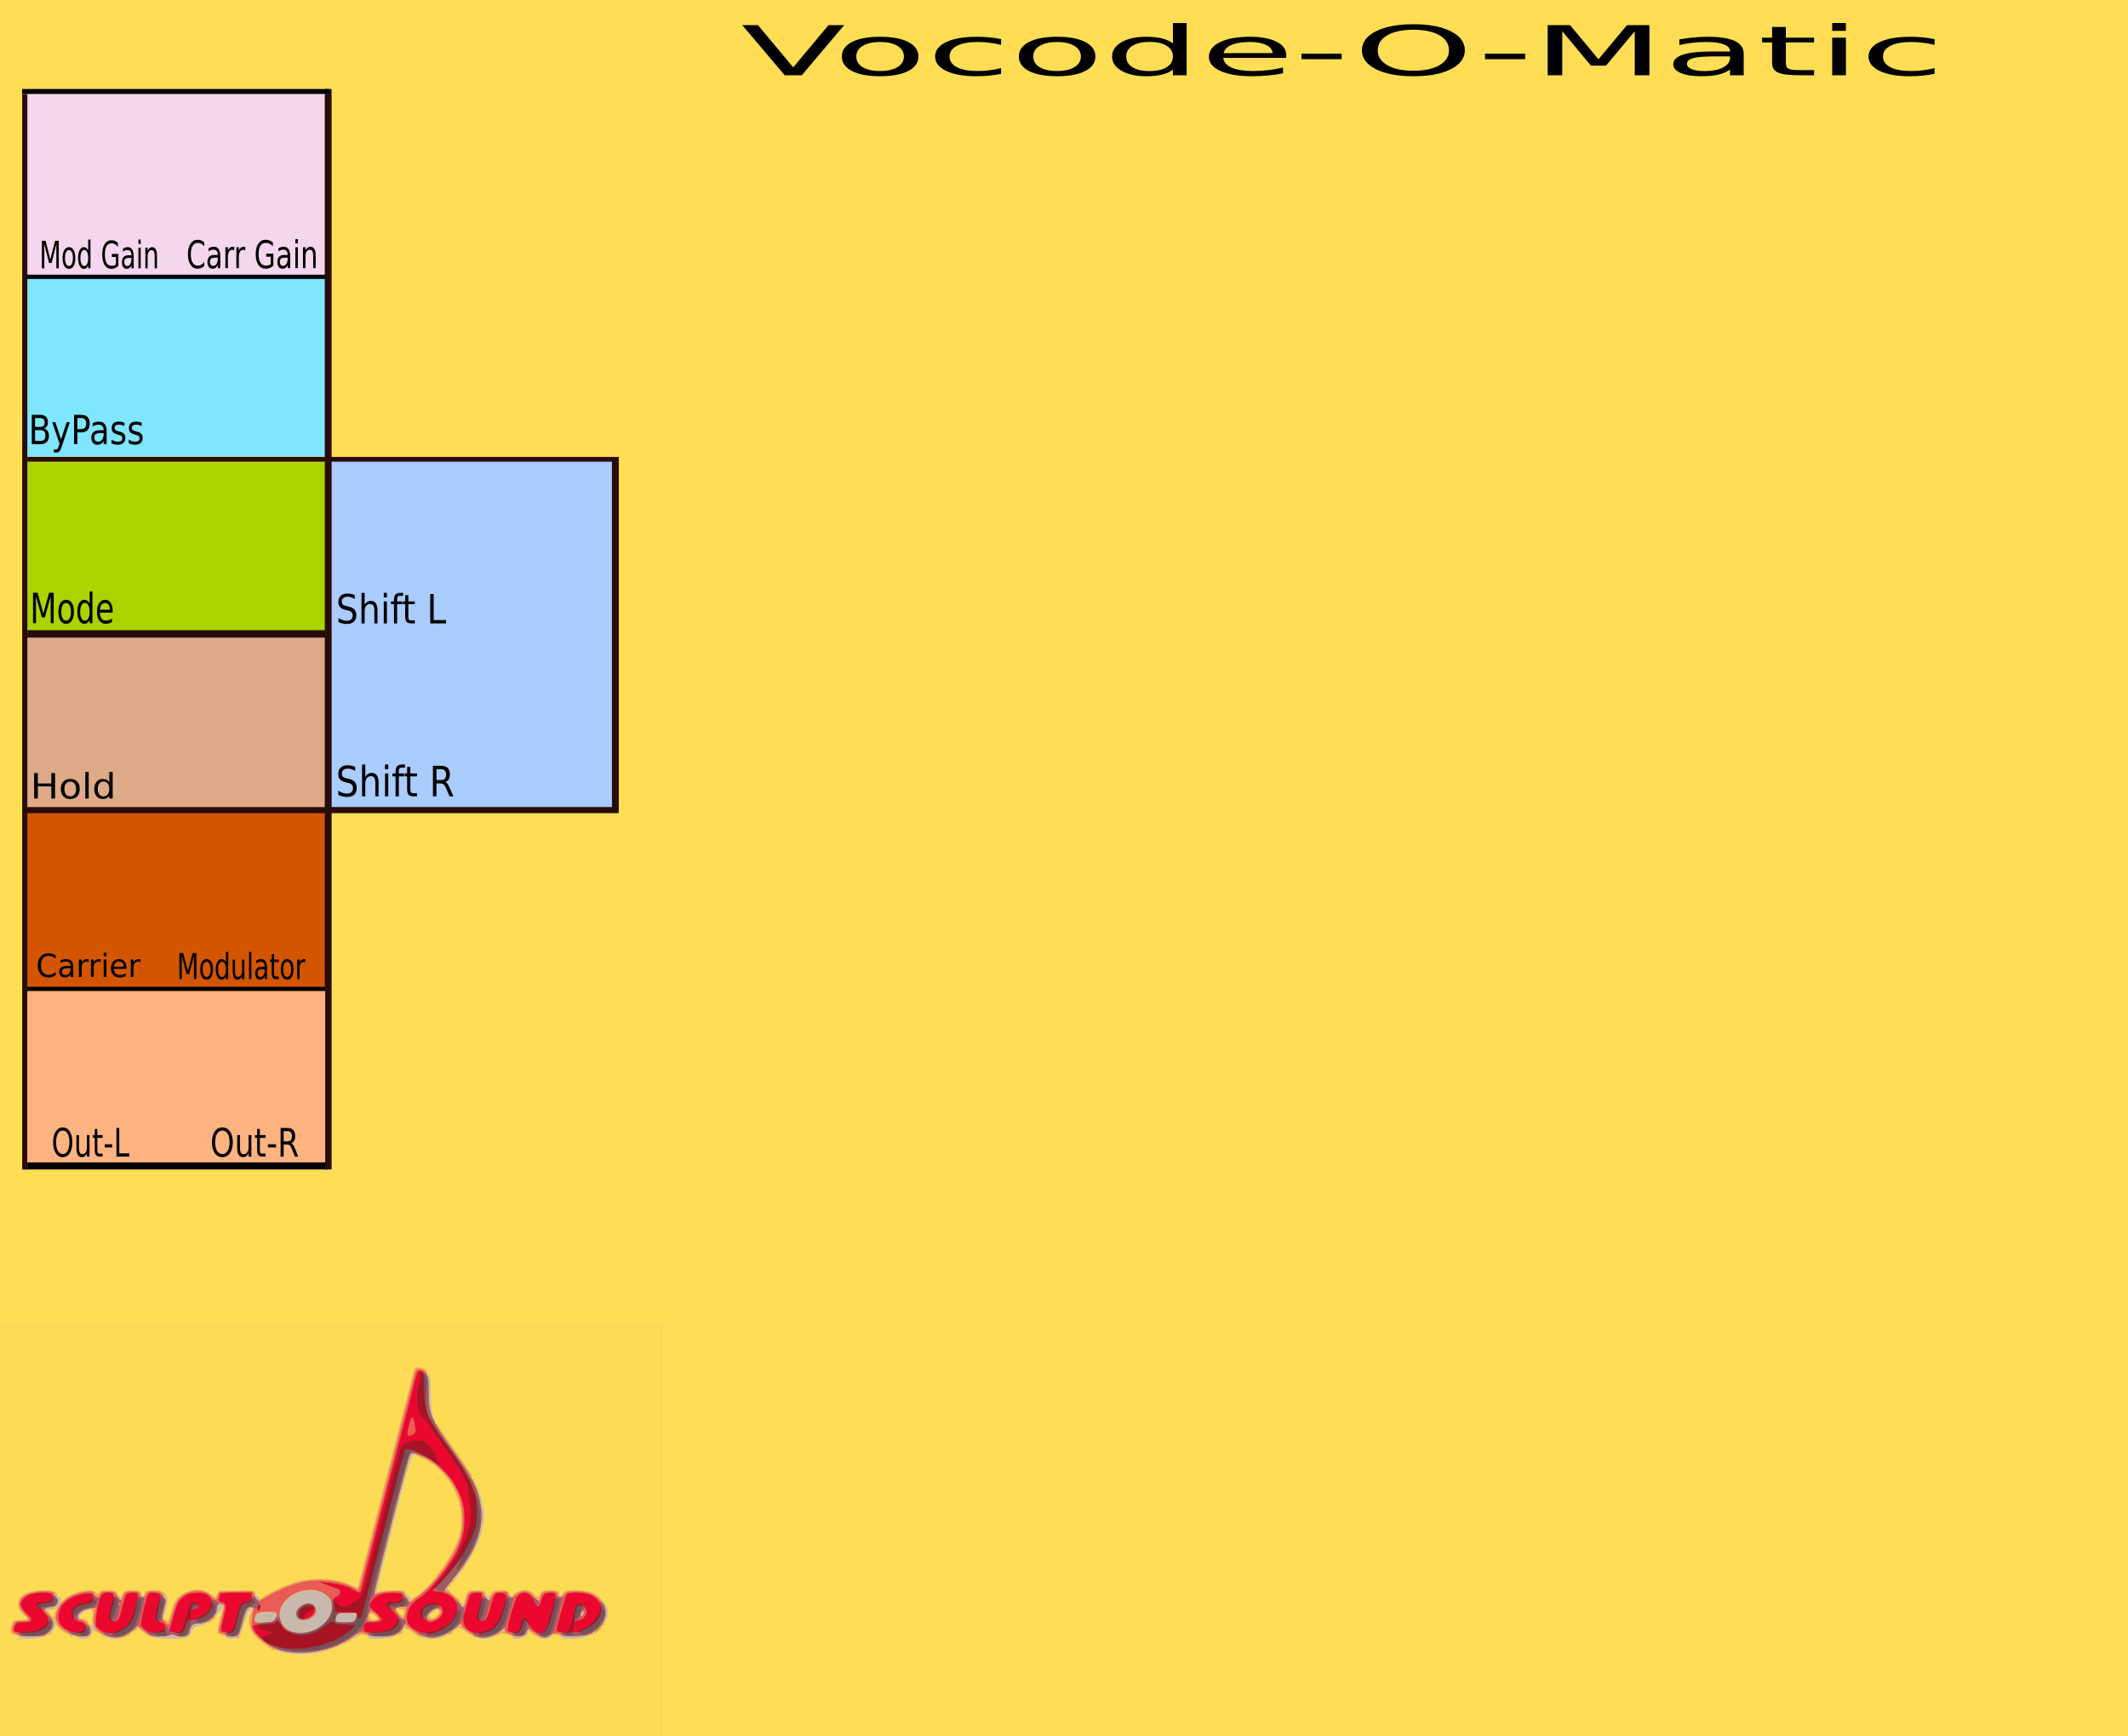 <svg xmlns="http://www.w3.org/2000/svg" xmlns:svg="http://www.w3.org/2000/svg" id="svg11817" width="595.2" height="128.5mm" version="1.1" viewBox="0 0 558 455.315"><g id="layer9"><rect id="rect11899" width="569.47" height="457.143" x="-9.678" y="-456.889" transform="scale(1,-1)" style="fill:#fd5;fill-opacity:1"/><rect id="rect3615" width="79.11" height="2.017" x="6.723" y="258.323" style="fill:#000"/><rect id="rect3617" width="78.886" height="1.906" x="7.171" y="304.827" style="fill:#000"/></g><g style="display:inline" id="layer11"><rect id="rect11925" width="78.931" height="46.252" x="6.388" y="212.576" style="fill:#d45500;fill-opacity:1"/><rect id="rect11927" width="74.149" height="91.616" x="86.507" y="120.886" style="fill:#acf;fill-opacity:1"/><g id="text3690" transform="matrix(0.229,0,0,0.264,67.498,118.85)" style="font-style:normal;font-weight:400;font-size:40px;line-height:125%;font-family:sans-serif;letter-spacing:0;word-spacing:0;fill:#000;fill-opacity:1;stroke:none;stroke-width:1px;stroke-linecap:butt;stroke-linejoin:miter;stroke-opacity:1"><path id="path3695" d="m 111.473,140.974 0,3.848 q -2.246,-1.074 -4.238,-1.602 -1.992,-0.527 -3.848,-0.527 -3.223,0 -4.98,1.25 -1.738,1.25 -1.738,3.555 0,1.934 1.152,2.93 1.172,0.977 4.414,1.582 l 2.383,0.488 q 4.414,0.84 6.504,2.969 2.109,2.109 2.109,5.664 0,4.238 -2.852,6.426 -2.832,2.188 -8.32,2.188 -2.07,0 -4.414,-0.469 -2.324,-0.469 -4.824,-1.387 l 0,-4.062 q 2.402,1.348 4.707,2.031 2.305,0.684 4.531,0.684 3.379,0 5.215,-1.328 1.836,-1.328 1.836,-3.789 0,-2.148 -1.328,-3.359 -1.309,-1.211 -4.316,-1.816 l -2.402,-0.469 q -4.414,-0.879 -6.387,-2.754 -1.973,-1.875 -1.973,-5.215 0,-3.867 2.715,-6.094 2.734,-2.227 7.52,-2.227 2.051,0 4.18,0.371 2.129,0.371 4.355,1.113 z"/><path id="path3697" d="m 137.488,155.974 0,13.203 -3.594,0 0,-13.086 q 0,-3.105 -1.211,-4.648 -1.211,-1.543 -3.633,-1.543 -2.91,0 -4.59,1.855 -1.68,1.855 -1.68,5.059 l 0,12.363 -3.613,0 0,-30.391 3.613,0 0,11.914 q 1.289,-1.973 3.027,-2.949 1.758,-0.977 4.043,-0.977 3.77,0 5.703,2.344 1.934,2.324 1.934,6.855 z"/><path id="path3699" d="m 144.695,147.302 3.594,0 0,21.875 -3.594,0 0,-21.875 z m 0,-8.516 3.594,0 0,4.551 -3.594,0 0,-4.551 z"/><path id="path3701" d="m 166.863,138.787 0,2.988 -3.438,0 q -1.934,0 -2.695,0.781 -0.742,0.781 -0.742,2.812 l 0,1.934 5.918,0 0,2.793 -5.918,0 0,19.082 -3.613,0 0,-19.082 -3.438,0 0,-2.793 3.438,0 0,-1.523 q 0,-3.652 1.699,-5.312 1.699,-1.68 5.391,-1.68 l 3.398,0 z"/><path id="path3703" d="m 172.82,141.091 0,6.211 7.402,0 0,2.793 -7.402,0 0,11.875 q 0,2.676 0.723,3.438 0.742,0.762 2.988,0.762 l 3.691,0 0,3.008 -3.691,0 q -4.16,0 -5.742,-1.543 -1.582,-1.562 -1.582,-5.664 l 0,-11.875 -2.637,0 0,-2.793 2.637,0 0,-6.211 3.613,0 z"/><path id="path3705" d="m 197.898,140.017 3.945,0 0,25.84 14.199,0 0,3.32 -18.145,0 0,-29.16 z"/></g><g id="text3707" transform="matrix(0.236,0,0,0.275,66.817,149.34)" style="font-style:normal;font-weight:400;font-size:40px;line-height:125%;font-family:sans-serif;letter-spacing:0;word-spacing:0;fill:#000;fill-opacity:1;stroke:none;stroke-width:1px;stroke-linecap:butt;stroke-linejoin:miter;stroke-opacity:1"><path id="path3712" d="m 111.473,188.284 0,3.848 q -2.246,-1.074 -4.238,-1.602 -1.992,-0.527 -3.848,-0.527 -3.223,0 -4.98,1.25 -1.738,1.25 -1.738,3.555 0,1.934 1.152,2.93 1.172,0.977 4.414,1.582 l 2.383,0.488 q 4.414,0.84 6.504,2.969 2.109,2.109 2.109,5.664 0,4.238 -2.852,6.426 -2.832,2.188 -8.32,2.188 -2.07,0 -4.414,-0.469 -2.324,-0.469 -4.824,-1.387 l 0,-4.062 q 2.402,1.348 4.707,2.031 2.305,0.684 4.531,0.684 3.379,0 5.215,-1.328 1.836,-1.328 1.836,-3.789 0,-2.148 -1.328,-3.359 -1.309,-1.211 -4.316,-1.816 l -2.402,-0.469 q -4.414,-0.879 -6.387,-2.754 -1.973,-1.875 -1.973,-5.215 0,-3.867 2.715,-6.094 2.734,-2.227 7.52,-2.227 2.051,0 4.18,0.371 2.129,0.371 4.355,1.113 z"/><path id="path3714" d="m 137.488,203.284 0,13.203 -3.594,0 0,-13.086 q 0,-3.105 -1.211,-4.648 -1.211,-1.543 -3.633,-1.543 -2.91,0 -4.59,1.855 -1.68,1.855 -1.68,5.059 l 0,12.363 -3.613,0 0,-30.391 3.613,0 0,11.914 q 1.289,-1.973 3.027,-2.949 1.758,-0.977 4.043,-0.977 3.77,0 5.703,2.344 1.934,2.324 1.934,6.855 z"/><path id="path3716" d="m 144.695,194.612 3.594,0 0,21.875 -3.594,0 0,-21.875 z m 0,-8.516 3.594,0 0,4.551 -3.594,0 0,-4.551 z"/><path id="path3718" d="m 166.863,186.097 0,2.988 -3.438,0 q -1.934,0 -2.695,0.781 -0.742,0.781 -0.742,2.812 l 0,1.934 5.918,0 0,2.793 -5.918,0 0,19.082 -3.613,0 0,-19.082 -3.438,0 0,-2.793 3.438,0 0,-1.523 q 0,-3.652 1.699,-5.312 1.699,-1.68 5.391,-1.68 l 3.398,0 z"/><path id="path3720" d="m 172.82,188.401 0,6.211 7.402,0 0,2.793 -7.402,0 0,11.875 q 0,2.676 0.723,3.438 0.742,0.762 2.988,0.762 l 3.691,0 0,3.008 -3.691,0 q -4.16,0 -5.742,-1.543 -1.582,-1.562 -1.582,-5.664 l 0,-11.875 -2.637,0 0,-2.793 2.637,0 0,-6.211 3.613,0 z"/><path id="path3722" d="m 211.727,202.815 q 1.27,0.43 2.461,1.836 1.211,1.406 2.422,3.867 l 4.004,7.969 -4.238,0 -3.73,-7.48 q -1.445,-2.93 -2.812,-3.887 -1.348,-0.957 -3.691,-0.957 l -4.297,0 0,12.324 -3.945,0 0,-29.16 8.906,0 q 5,0 7.461,2.09 2.461,2.09 2.461,6.309 0,2.754 -1.289,4.57 -1.27,1.816 -3.711,2.52 z m -9.883,-12.246 0,10.352 4.961,0 q 2.852,0 4.297,-1.309 1.465,-1.328 1.465,-3.887 0,-2.559 -1.465,-3.848 -1.445,-1.309 -4.297,-1.309 l -4.961,0 z"/></g></g><g style="display:inline" id="layer3"><rect id="rect3594" width="78.1" height="44.154" x="7.126" y="121.15" style="fill:#aad400"/><rect id="rect3596" width="78.778" height="45.145" x="6.678" y="166.513" style="fill:#deaa87"/><rect id="rect3685" width="79.335" height="46.895" x="6.785" y="72.868" style="display:inline;fill:#80e5ff"/><rect id="rect3600" width="155.277" height="1.606" x="6.947" y="211.672" style="fill:#280b0b"/><rect id="rect3602" width="78.886" height="1.956" x="7.171" y="165.28" style="fill:#280b0b"/><rect id="rect3604" width="153.514" height="1.254" x="7.171" y="119.843" style="fill:#280b0b"/><rect id="rect3609" width="1.793" height="92.827" x="160.462" y="119.846" style="fill:#280b0b"/><rect id="rect3688" width="80.055" height="1.431" x="5.904" y="71.729" style="fill:#000"/><rect id="rect3796" width="79.053" height="47.71" x="6.937" y="24.334" style="fill:#f4d7ee"/><rect id="rect3598" width="1.793" height="283.375" x="85.161" y="23.358" style="fill:#280b0b"/><rect id="rect3613" width="1.345" height="282.065" x="5.827" y="24.69" style="fill:#280b0b"/><rect id="rect3798" width="80.643" height="1.301" x="5.781" y="23.341" style="fill:#000"/></g><g style="display:none" id="layer2"><ellipse id="path3356" cx="26.701" cy="229.972" rx="8.9" ry="6.26" style="fill:#241f1c"/><ellipse id="path3358" cx="60.541" cy="230.754" rx="8.313" ry="6.651" style="fill:#241f1c"/><ellipse id="path3360" cx="27.483" cy="267.236" rx="8.509" ry="6.357" style="fill:#241f1c"/><ellipse id="path3362" cx="62.302" cy="268.898" rx="7.14" ry="6.651" style="fill:#241f1c"/><ellipse id="path_shift_left" cx="142.6" cy="155.836" rx="8.802" ry="9.976" style="fill:#241f1c"/><ellipse id="path_right" cx="143.871" cy="191.632" rx="9.291" ry="9.389" style="fill:#241f1c"/><rect id="rect_top" width="21.126" height="21.713" x="50.859" y="138.622" style="fill:#241f1c"/><rect id="rect_bot" width="21.517" height="20.343" x="50.467" y="165.421" style="fill:#241f1c"/></g><g id="layer12"><g id="g3648" transform="matrix(0.918,0,0,0.904,-8.254,59.239)"><path id="path3664" d="m -3.1,384.683 0,-65.961 100.566,0 100.566,0 0,65.961 0,65.961 -100.566,0 -100.566,0 0,-65.961 z" style="fill:#c7baad"/><path id="path3662" d="m -3.1,384.683 0,-65.961 100.566,0 100.566,0 0,65.961 0,65.961 -100.566,0 -100.566,0 0,-65.961 z M 100.286,413.931 c 4.224,-0.913 11.37,-4.503 11.37,-5.713 0,-0.192 -0.907,0.334 -2.016,1.168 -2.32,1.747 -6.233,3.431 -9.501,4.09 -2.947,0.594 -8.327,0.528 -10.796,-0.132 -1.074,-0.287 -1.852,-0.385 -1.728,-0.217 0.45,0.61 4.164,1.302 7.118,1.325 1.664,0.013 4.163,-0.222 5.553,-0.522 z m -78.88,-4.585 c 2.259,-0.859 3.464,-2.206 3.464,-3.871 0,-0.732 -0.175,-1.331 -0.39,-1.331 -0.214,0 -0.36,0.623 -0.324,1.384 0.054,1.14 -0.168,1.58 -1.265,2.497 -1.311,1.097 -1.388,1.113 -5.194,1.113 -3.045,0 -3.773,0.091 -3.437,0.431 0.661,0.667 5.177,0.526 7.145,-0.223 z m 13.006,0.223 c 0.778,-0.515 1.729,-2.855 1.363,-3.352 -0.143,-0.193 -0.546,-0.351 -0.896,-0.351 -0.448,0 -0.546,0.178 -0.331,0.603 0.34,0.672 0.321,2.046 -0.034,2.528 -0.362,0.491 -2.933,0.368 -4.618,-0.221 -0.841,-0.294 -1.321,-0.36 -1.067,-0.146 0.531,0.446 3.34,1.332 4.292,1.355 0.353,0.008 0.934,-0.179 1.291,-0.415 z m 10.826,-0.416 c 1.474,-0.723 3.077,-2.155 3.077,-2.748 0,-0.096 -0.807,0.501 -1.794,1.327 -1.984,1.662 -4.181,2.231 -6.169,1.598 -1.553,-0.494 -1.857,-0.439 -0.904,0.165 1.226,0.776 3.826,0.623 5.791,-0.341 z m 17.564,0.237 c 0.288,-0.291 0.709,-0.994 0.936,-1.563 0.44,-1.104 0.995,-1.462 2.745,-1.768 1.417,-0.248 3.416,-1.665 4.8,-3.402 0.601,-0.754 1.278,-1.585 1.504,-1.847 0.289,-0.334 0.239,-0.565 -0.168,-0.778 -0.959,-0.501 -1.682,-0.014 -1.684,1.134 -0.003,2.304 -2.577,4.355 -5.465,4.355 -1.095,0 -1.497,0.188 -1.871,0.877 -0.263,0.483 -0.477,1.149 -0.477,1.481 0,1.335 -2.362,1.922 -4.093,1.016 -0.625,-0.327 -1.01,-0.316 -1.827,0.05 -0.693,0.31 -1.823,0.403 -3.419,0.279 -2.223,-0.173 -2.3,-0.155 -1.15,0.262 1.84,0.667 9.484,0.594 10.169,-0.097 z m 14.424,6e-5 c 0.362,-0.335 1.044,-2.079 1.514,-3.875 0.573,-2.186 1.124,-3.455 1.667,-3.837 0.954,-0.672 1.03,-0.978 0.245,-0.978 -1.01,0 -1.498,0.894 -2.377,4.353 -0.475,1.868 -1.064,3.607 -1.309,3.864 -0.302,0.317 -1.017,0.413 -2.219,0.3 -1.474,-0.139 -1.694,-0.087 -1.303,0.308 0.669,0.675 2.995,0.592 3.781,-0.134 z m 44.129,-0.044 c 1.914,-0.728 3.468,-2.198 3.455,-3.268 -0.006,-0.506 -0.241,-0.301 -0.77,0.675 -0.514,0.948 -1.232,1.591 -2.213,1.981 -1.634,0.649 -6.063,0.783 -7.318,0.22 -0.884,-0.396 -1.068,-0.01 -0.302,0.632 0.768,0.643 5.219,0.494 7.148,-0.24 z m 14.533,-0.02 c 1.812,-0.774 5.202,-3.383 4.816,-3.706 -0.143,-0.12 -0.898,0.407 -1.679,1.171 -2.448,2.395 -6.123,3.308 -9.476,2.353 -0.811,-0.231 -0.811,-0.227 -0.024,0.31 1.123,0.766 4.424,0.7 6.363,-0.128 z m 14.227,0.005 c 2.186,-1.18 3.286,-2.033 2.966,-2.301 -0.171,-0.144 -0.61,0.095 -0.974,0.53 -0.769,0.92 -3.588,2.077 -5.077,2.085 -0.566,0.003 -1.537,-0.217 -2.159,-0.489 -0.622,-0.272 -1.131,-0.372 -1.131,-0.223 0,0.481 1.805,1.018 3.496,1.041 0.966,0.013 2.154,-0.253 2.879,-0.644 z m 9.357,-0.406 c 0.441,-0.496 0.719,-1.194 0.619,-1.55 -0.174,-0.616 -0.197,-0.614 -0.481,0.041 -0.68,1.566 -0.942,1.722 -2.849,1.701 -1.546,-0.017 -1.803,0.064 -1.422,0.448 0.768,0.775 3.213,0.396 4.134,-0.641 z m 6.798,0.539 c 0.503,-0.295 0.914,-0.687 0.914,-0.871 0,-0.184 -0.551,0.006 -1.224,0.423 -1.037,0.642 -1.384,0.697 -2.262,0.362 -0.571,-0.218 -1.038,-0.257 -1.038,-0.088 0,0.788 2.368,0.903 3.61,0.174 z m 10.603,-0.281 c 4.039,-1.575 6.593,-5.302 5.578,-8.14 -0.265,-0.741 -0.693,-1.456 -0.952,-1.59 -0.33,-0.171 -0.366,-0.048 -0.119,0.416 0.193,0.363 0.422,1.434 0.508,2.381 0.199,2.189 -1.062,4.303 -3.422,5.734 -1.422,0.863 -2.149,1.038 -4.862,1.169 -1.791,0.087 -3.537,-6.9e-4 -3.983,-0.2 -0.436,-0.195 -0.793,-0.226 -0.793,-0.068 0,1.365 4.846,1.543 8.043,0.297 z M 97.994,407.744 c 4.665,-1.629 7.269,-6.638 5.042,-9.696 -3.022,-4.15 -11.998,-2.06 -13.831,3.221 -1.698,4.892 3.132,8.451 8.789,6.475 z m -4.009,-3.921 c -0.719,-1.125 -0.479,-2.097 0.777,-3.149 2,-1.675 4.556,-1.008 4.556,1.189 0,2.105 -4.243,3.665 -5.333,1.96 z m -6.363,0.279 c 0.591,-0.957 0.596,-1.133 0.047,-1.593 -0.481,-0.402 -1.133,-0.463 -2.939,-0.274 -1.993,0.208 -2.378,0.369 -2.727,1.136 -0.675,1.487 -0.234,1.808 2.484,1.808 2.351,0 2.502,-0.052 3.135,-1.076 z m 22.864,0.237 c 0.837,-1.538 0.241,-1.961 -2.6,-1.847 -2.427,0.098 -2.563,0.15 -2.867,1.106 -0.175,0.552 -0.223,1.133 -0.107,1.292 0.117,0.158 1.316,0.288 2.665,0.288 2.2,0 2.499,-0.086 2.909,-0.839 z m -53.935,-3.54 c 0.432,-2.031 0.431,-2.583 -0.005,-3.022 -0.698,-0.704 -1.011,-0.42 -0.471,0.426 0.301,0.47 0.255,1.252 -0.158,2.699 -0.659,2.31 -0.803,4.268 -0.226,3.07 0.182,-0.379 0.569,-1.807 0.86,-3.173 z m 67.857,3.345 c 0,-0.189 -0.196,-0.344 -0.436,-0.344 -0.24,0 -0.321,0.155 -0.181,0.344 0.14,0.189 0.336,0.344 0.436,0.344 0.1,0 0.181,-0.155 0.181,-0.344 z m -92.545,-0.647 c 0,-0.812 0.927,-1.471 2.834,-2.016 l 1.484,-0.424 -1.645,0.154 c -1.104,0.104 -1.95,0.448 -2.571,1.046 -0.963,0.928 -1.224,1.887 -0.514,1.887 0.226,0 0.411,-0.291 0.411,-0.647 z m 101.37,-1.758 c 1.141,-0.363 1.373,-0.695 0.486,-0.695 -0.878,0 -2.731,1.737 -2.714,2.544 0.013,0.566 0.145,0.479 0.598,-0.394 0.32,-0.617 1.053,-1.272 1.629,-1.455 z m 42.515,0.742 c 0.185,-1.055 -0.61,-0.936 -0.852,0.127 -0.126,0.552 -0.03,0.828 0.261,0.748 0.253,-0.07 0.519,-0.463 0.592,-0.875 z M 24.345,401.393 c 0.594,-0.003 1.135,-0.361 1.542,-1.021 0.801,-1.296 0.792,-1.897 -0.038,-2.592 -0.836,-0.7 -1.191,-0.456 -0.565,0.389 0.73,0.985 -0.124,2.531 -1.399,2.531 -1.312,0 -2.306,0.33 -2.306,0.766 0,0.193 0.413,0.255 0.925,0.14 0.509,-0.114 1.337,-0.21 1.84,-0.212 z m 99.498,-0.624 c -0.65,-0.068 -1.344,0.013 -1.542,0.179 -0.207,0.173 0.297,0.226 1.181,0.123 1.42,-0.165 1.448,-0.189 0.361,-0.302 z m 17.443,-0.916 c -0.822,-0.83 -1.281,-0.624 -0.757,0.339 0.311,0.571 0.613,0.754 0.879,0.531 0.266,-0.223 0.224,-0.522 -0.121,-0.87 z m -98.037,-0.251 c -0.131,-0.275 -0.229,-0.193 -0.248,0.208 -0.018,0.363 0.079,0.567 0.216,0.452 0.137,-0.114 0.151,-0.412 0.032,-0.66 z m 83.216,-0.947 c 0,-0.701 -1.105,-1.622 -1.525,-1.271 -0.149,0.125 -0.052,0.41 0.216,0.635 0.268,0.224 0.487,0.696 0.487,1.048 0,0.352 0.185,0.545 0.411,0.427 0.226,-0.117 0.411,-0.495 0.411,-0.839 z m -83.105,-0.903 c -0.73,-0.737 -0.961,-0.354 -0.356,0.592 0.325,0.508 0.578,0.642 0.689,0.362 0.097,-0.243 -0.053,-0.672 -0.333,-0.955 z m 39.917,0.751 c 0,-0.545 -1.142,-1.44 -1.478,-1.158 -0.273,0.229 0.729,1.633 1.166,1.633 0.172,0 0.312,-0.214 0.312,-0.474 z m 65.672,-0.708 c -0.136,-0.297 -0.531,-0.54 -0.877,-0.54 -0.761,0 -0.78,0.152 -0.126,1.029 0.572,0.767 1.395,0.365 1.003,-0.49 z m 14.123,1.03 c 0,-0.084 -0.185,-0.248 -0.411,-0.365 -0.226,-0.117 -0.411,-0.049 -0.411,0.152 0,0.201 0.185,0.365 0.411,0.365 0.226,0 0.411,-0.068 0.411,-0.152 z m -7.772,-1.328 c -0.528,-0.442 -1.063,-0.1 -0.672,0.429 0.151,0.205 0.464,0.275 0.694,0.156 0.281,-0.145 0.274,-0.338 -0.021,-0.585 z m -105.133,0.102 c -0.14,-0.189 -0.428,-0.344 -0.641,-0.344 -0.213,0 -0.387,0.155 -0.387,0.344 0,0.189 0.289,0.344 0.641,0.344 0.353,0 0.527,-0.155 0.387,-0.344 z m 119.281,0 c -0.14,-0.189 -0.428,-0.344 -0.641,-0.344 -0.213,0 -0.387,0.155 -0.387,0.344 0,0.189 0.289,0.344 0.641,0.344 0.353,0 0.527,-0.155 0.387,-0.344 z m -52.843,-1.464 c 0.006,-0.426 2.186,-9.375 4.845,-19.887 4.577,-18.094 4.888,-19.134 5.85,-19.542 0.559,-0.237 0.892,-0.433 0.741,-0.436 -0.151,-0.003 -0.553,-0.095 -0.894,-0.204 -0.369,-0.118 -0.794,0.074 -1.051,0.477 -0.349,0.546 -10.325,39.324 -10.325,40.134 0,0.128 0.185,0.232 0.411,0.232 0.226,0 0.416,-0.349 0.423,-0.775 z m 22.013,-3.036 c 6.254,-7.432 9.405,-15.343 8.436,-21.18 -0.473,-2.846 -2.182,-7.603 -3.089,-8.598 -0.358,-0.393 -0.2,0.204 0.372,1.407 0.547,1.149 1.305,3.474 1.686,5.167 1.622,7.208 -0.682,14.138 -7.476,22.488 -1.442,1.772 -2.621,3.283 -2.621,3.358 0,0.435 0.596,-0.15 2.692,-2.641 z m -5.815,-47.563 c -0.532,-1.379 -0.72,-3.116 -0.748,-6.905 -0.022,-2.976 -0.212,-5.21 -0.461,-5.419 -0.292,-0.244 -0.39,0.37 -0.315,1.963 0.06,1.275 0.18,3.791 0.267,5.591 0.138,2.865 1.287,7.182 1.799,6.754 0.093,-0.078 -0.15,-0.971 -0.541,-1.984 z" style="fill:#fddb54"/><path id="path3660" d="m 90.786,413.629 c -1.412,-0.267 -2.782,-0.597 -3.046,-0.733 -0.317,-0.164 -0.367,-0.097 -0.149,0.2 0.763,1.034 -2.504,-1.002 -4.516,-2.814 -3.093,-2.787 -3.683,-5.403 -2.032,-9.007 0.328,-0.715 -0.747,-0.788 -1.431,-0.098 -0.26,0.263 -0.862,2.007 -1.336,3.875 -0.475,1.868 -1.047,3.591 -1.272,3.828 -0.687,0.723 -4.577,0.306 -5.807,-0.622 -0.2,-0.151 -0.066,-1.382 0.304,-2.795 0.364,-1.389 0.728,-2.835 0.81,-3.214 0.081,-0.379 0.295,-0.976 0.475,-1.326 0.21,-0.41 0.136,-0.737 -0.209,-0.915 -0.921,-0.477 -1.552,10e-4 -1.738,1.318 -0.099,0.697 -0.334,1.565 -0.522,1.927 -0.268,0.516 -0.215,0.598 0.242,0.377 0.321,-0.155 0.04,0.207 -0.624,0.805 -1.239,1.114 -1.744,1.398 -1.217,0.684 0.212,-0.287 0.071,-0.32 -0.49,-0.114 -0.433,0.159 -1.552,0.355 -2.486,0.434 -1.739,0.148 -2.62,0.969 -2.62,2.441 0,1.335 -2.362,1.922 -4.093,1.016 -0.621,-0.325 -1.003,-0.319 -1.768,0.024 -0.586,0.263 -2.009,0.394 -3.562,0.328 -2.436,-0.103 -2.676,-0.192 -4.162,-1.54 -1.449,-1.314 -2.045,-1.527 -2.045,-0.731 0,0.169 0.214,0.197 0.475,0.062 0.303,-0.157 0.363,-0.094 0.164,0.175 -0.171,0.231 -0.416,0.332 -0.544,0.225 -0.327,-0.274 -1.766,0.869 -1.518,1.206 0.111,0.151 -0.014,0.387 -0.279,0.524 -0.318,0.165 -0.371,0.099 -0.155,-0.193 0.219,-0.297 0.138,-0.385 -0.245,-0.269 -0.314,0.096 -0.541,0.309 -0.503,0.475 0.087,0.382 -3.858,0.38 -5.159,-0.002 -0.77,-0.226 -0.905,-0.188 -0.639,0.18 0.186,0.257 -0.353,-0.036 -1.197,-0.652 -0.844,-0.616 -1.707,-1.119 -1.919,-1.119 -0.211,0 -0.277,-0.234 -0.145,-0.521 0.131,-0.287 0.018,-0.743 -0.251,-1.015 -0.332,-0.335 -0.398,-1.111 -0.204,-2.407 0.224,-1.498 0.164,-1.918 -0.276,-1.937 -0.317,-0.014 -0.204,-0.166 0.261,-0.351 0.618,-0.245 0.414,-0.285 -0.823,-0.16 -2.559,0.26 -4.881,2.946 -2.546,2.946 1.37,0 2.364,0.732 2.591,1.906 0.254,1.316 0.226,2.55 -0.067,2.947 -0.35,0.475 -2.911,0.376 -4.481,-0.174 -0.766,-0.268 -1.504,-0.394 -1.64,-0.281 -0.136,0.114 -0.984,-0.396 -1.884,-1.133 -1.138,-0.93 -1.638,-1.633 -1.638,-2.303 0,-0.53 -0.175,-0.963 -0.39,-0.963 -0.214,0 -0.36,0.616 -0.324,1.369 0.051,1.066 -0.183,1.586 -1.056,2.349 -0.617,0.539 -1.041,1.047 -0.944,1.128 0.475,0.398 -6.742,0.298 -8.392,-0.117 -1.763,-0.443 -1.844,-0.52 -1.713,-1.619 0.279,-2.332 0.697,-2.766 2.663,-2.766 0.986,0 1.913,-0.101 2.059,-0.223 0.147,-0.123 -0.378,-0.821 -1.165,-1.551 -1.115,-1.033 -1.432,-1.623 -1.432,-2.658 0,-2.7 2.598,-4.179 7.343,-4.179 2.617,0 2.902,0.073 3.552,0.904 0.389,0.497 0.503,0.798 0.253,0.669 -0.575,-0.298 -0.579,-0.01 -0.011,0.758 0.703,0.949 -0.181,2.493 -1.427,2.493 -1.268,0 -2.306,0.327 -2.306,0.726 0,0.169 0.231,0.309 0.514,0.31 0.283,10e-4 0.864,0.505 1.292,1.119 l 0.778,1.117 0.319,-0.952 c 0.756,-2.258 2.499,-4.565 4.15,-5.493 2.941,-1.654 6.932,-2.196 7.71,-1.047 0.387,0.572 0.437,0.57 0.958,-0.021 0.438,-0.496 1.008,-0.602 2.785,-0.517 2.169,0.104 2.243,0.141 2.514,1.258 0.154,0.633 0.502,1.331 0.775,1.55 0.381,0.307 0.455,0.24 0.322,-0.29 -0.095,-0.379 0.077,-1.115 0.382,-1.636 0.503,-0.858 0.763,-0.947 2.763,-0.947 2.277,0 2.957,0.431 2.444,1.55 -0.152,0.332 0.008,0.517 0.448,0.517 0.377,0 0.573,-0.152 0.436,-0.337 -0.137,-0.186 -0.049,-0.651 0.196,-1.033 0.36,-0.563 0.858,-0.696 2.615,-0.696 1.974,0 2.259,0.101 3.149,1.119 0.555,0.634 0.677,0.915 0.283,0.647 -0.778,-0.529 -0.89,-0.303 -0.306,0.611 0.258,0.404 0.194,1.296 -0.191,2.647 -0.679,2.381 -0.767,3.709 -0.227,3.429 0.211,-0.109 0.499,-0.041 0.641,0.152 0.557,0.755 0.946,0.262 1.418,-1.803 0.937,-4.09 2.467,-5.853 5.888,-6.782 1.996,-0.542 3.73,-0.205 5.449,1.059 l 1.379,1.014 0.549,-0.961 0.549,-0.961 4.898,-0.098 c 5.04,-0.1 5.806,0.085 5.382,1.303 -0.099,0.284 0.071,0.795 0.377,1.135 0.522,0.58 0.656,0.543 2.143,-0.602 1.838,-1.415 6.112,-3.374 9.476,-4.344 5.027,-1.448 11.032,-1.095 15.295,0.9 1.003,0.47 1.914,0.778 2.024,0.686 0.11,-0.092 2.948,-11.061 6.306,-24.374 9.185,-36.411 9.855,-38.996 10.185,-39.281 0.493,-0.425 2.848,0.118 3.172,0.732 0.164,0.31 0.431,3.122 0.594,6.247 0.286,5.487 0.882,8.481 1.613,8.103 0.193,-0.1 0.246,0.153 0.119,0.562 -0.139,0.447 -0.069,0.659 0.176,0.532 0.225,-0.116 0.735,0.363 1.133,1.066 0.399,0.702 2.35,3.602 4.337,6.444 4.126,5.903 5.608,8.265 4.98,7.94 -0.267,-0.138 -0.342,-0.019 -0.193,0.306 0.134,0.293 0.438,0.432 0.676,0.309 0.253,-0.131 0.31,-0.058 0.136,0.177 -0.371,0.503 0.107,1.845 0.571,1.605 0.189,-0.098 0.239,0.157 0.111,0.566 -0.173,0.554 -0.095,0.672 0.308,0.464 0.352,-0.182 0.44,-0.145 0.255,0.107 -0.157,0.212 0.021,1.748 0.396,3.412 0.876,3.895 0.603,7.619 -0.835,11.384 -0.598,1.566 -0.958,3.024 -0.799,3.239 0.159,0.216 0.11,0.299 -0.109,0.186 -0.51,-0.264 -3.129,4.151 -2.759,4.652 0.154,0.209 0.09,0.279 -0.144,0.158 -0.232,-0.12 -1.094,0.628 -1.914,1.664 -1.653,2.085 -1.85,2.557 -0.773,1.849 0.649,-0.427 0.666,-0.415 0.166,0.119 -0.304,0.325 -0.744,0.558 -0.977,0.517 -0.233,-0.041 -0.517,0.14 -0.631,0.403 -0.139,0.321 -0.034,0.388 0.321,0.205 0.357,-0.185 0.427,-0.137 0.218,0.147 -0.171,0.231 -0.414,0.334 -0.54,0.228 -0.295,-0.247 -1.333,0.468 -1.333,0.92 0,0.189 0.313,0.132 0.696,-0.128 0.407,-0.276 0.574,-0.302 0.402,-0.063 -0.178,0.248 0.536,1.06 1.809,2.056 1.156,0.906 1.91,1.7 1.675,1.766 -0.291,0.081 -0.284,0.382 0.023,0.947 0.557,1.024 1.015,0.839 1.063,-0.43 0.02,-0.528 0.28,-1.579 0.577,-2.337 0.534,-1.36 0.57,-1.379 2.764,-1.484 2.27,-0.108 3.131,0.29 2.708,1.253 -0.111,0.252 0.07,0.783 0.401,1.179 0.525,0.627 0.636,0.648 0.859,0.161 0.141,-0.308 0.155,-0.697 0.032,-0.864 -0.124,-0.168 0.056,-0.64 0.398,-1.05 0.494,-0.591 1.039,-0.745 2.632,-0.745 2.044,0 2.552,0.276 2.631,1.429 0.041,0.599 0.859,0.955 0.873,0.379 0.015,-0.593 0.795,-1.219 2.084,-1.67 1.624,-0.568 3.073,-0.171 4.083,1.12 0.831,1.063 1.16,1.019 1.721,-0.225 0.439,-0.975 0.593,-1.033 2.72,-1.033 2.324,0 3.006,0.424 2.491,1.55 -0.152,0.332 0.008,0.517 0.449,0.517 0.377,0 0.59,-0.13 0.472,-0.288 -0.117,-0.159 0.068,-0.624 0.41,-1.033 0.538,-0.643 1.017,-0.745 3.492,-0.745 1.578,0 3.465,0.213 4.193,0.474 1.636,0.586 3.679,2.362 3.913,3.4 0.327,1.453 0.291,4.562 -0.063,5.383 -0.277,0.644 -0.234,0.761 0.206,0.548 0.329,-0.159 0.417,-0.142 0.215,0.043 -0.189,0.172 -0.543,0.314 -0.788,0.314 -0.245,0 -0.531,0.215 -0.636,0.478 -0.13,0.327 -0.01,0.392 0.377,0.205 0.312,-0.15 0.024,0.216 -0.641,0.813 -1.225,1.102 -1.993,1.517 -1.054,0.57 0.286,-0.288 0.33,-0.517 0.101,-0.517 -0.598,0 -1.378,0.882 -1.035,1.169 0.161,0.135 -0.056,0.133 -0.482,-0.004 -0.442,-0.142 -0.675,-0.113 -0.541,0.068 0.137,0.186 -1.325,0.29 -3.532,0.252 -4.883,-0.084 -6.438,-0.216 -6.438,-0.547 0,-0.148 -0.534,0.061 -1.187,0.466 -0.855,0.529 -1.459,0.663 -2.159,0.476 -0.535,-0.142 -1.023,-0.229 -1.085,-0.193 -0.394,0.227 -2.551,-1.254 -2.675,-1.837 -0.15,-0.702 -0.155,-0.702 -0.459,-0.021 -0.901,2.017 -1.924,2.285 -5.222,1.367 -1.971,-0.548 -2.109,-0.545 -2.937,0.062 -0.478,0.351 -0.733,0.444 -0.568,0.207 0.383,-0.548 0.257,-0.541 -1.545,0.09 -1.605,0.562 -5.164,0.559 -5.056,-0.003 0.037,-0.189 -0.16,-0.307 -0.437,-0.261 -0.277,0.046 -1.137,-0.447 -1.91,-1.094 -0.773,-0.648 -1.685,-1.143 -2.025,-1.101 -0.84,0.103 -1.973,0.923 -1.73,1.251 0.108,0.147 -0.115,0.478 -0.495,0.736 -0.476,0.323 -0.595,0.335 -0.383,0.039 0.41,-0.571 0.283,-0.553 -2.01,0.297 -1.931,0.715 -3.805,0.751 -5.715,0.109 -0.614,-0.206 -0.71,-0.157 -0.435,0.224 0.297,0.413 0.228,0.411 -0.447,-0.01 -0.439,-0.274 -1.384,-0.95 -2.1,-1.503 -0.716,-0.552 -1.476,-0.914 -1.689,-0.803 -0.22,0.114 -0.316,-0.205 -0.222,-0.736 0.152,-0.857 0.112,-0.838 -0.471,0.222 -0.77,1.402 -0.784,1.537 -0.122,1.213 0.283,-0.138 0.162,0.085 -0.269,0.496 -0.837,0.799 -1.302,1.001 -0.829,0.359 0.176,-0.238 0.066,-0.322 -0.284,-0.215 -0.314,0.096 -0.536,0.321 -0.493,0.5 0.092,0.384 -6.815,0.36 -8.862,-0.03 -1.131,-0.216 -1.575,-0.119 -2.468,0.538 l -1.088,0.801 0.925,-0.883 c 1.445,-1.379 1.086,-1.621 -0.498,-0.335 -0.783,0.636 -1.335,1.275 -1.227,1.422 0.108,0.146 -0.02,0.378 -0.285,0.515 -0.318,0.165 -0.371,0.099 -0.155,-0.193 0.218,-0.295 0.136,-0.389 -0.245,-0.283 -0.314,0.088 -0.571,0.327 -0.571,0.533 0,0.205 -0.168,0.502 -0.374,0.66 -0.218,0.167 -0.25,0.107 -0.079,-0.144 0.361,-0.526 0.042,-0.547 -1.025,-0.069 -0.444,0.199 -0.7,0.507 -0.569,0.685 0.135,0.183 -0.069,0.225 -0.467,0.096 -0.391,-0.126 -0.601,-0.085 -0.472,0.09 0.129,0.174 -0.165,0.337 -0.652,0.363 -0.487,0.025 -1.891,0.29 -3.12,0.588 -3.34,0.811 -7.258,0.969 -10.204,0.413 z m 62.413,-6.425 c 0,-0.558 -0.608,-0.294 -1.389,0.604 l -0.772,0.887 1.08,-0.593 c 0.594,-0.326 1.08,-0.73 1.08,-0.898 z m -55.206,0.539 c 4.665,-1.629 7.269,-6.638 5.042,-9.696 -3.022,-4.15 -11.998,-2.06 -13.831,3.221 -1.698,4.892 3.132,8.451 8.789,6.475 z m -4.009,-3.921 c -0.719,-1.125 -0.479,-2.097 0.777,-3.149 2,-1.675 4.556,-1.008 4.556,1.189 0,2.105 -4.243,3.665 -5.333,1.96 z m 46.875,1.978 c 0,-0.453 -0.935,-0.169 -1.14,0.346 -0.1,0.252 0.088,0.329 0.488,0.2 0.358,-0.115 0.651,-0.361 0.651,-0.546 z m -53.239,-1.699 c 0.591,-0.957 0.596,-1.133 0.047,-1.593 -0.481,-0.402 -1.133,-0.463 -2.939,-0.274 -1.993,0.208 -2.378,0.369 -2.727,1.136 -0.675,1.487 -0.234,1.808 2.484,1.808 2.351,0 2.502,-0.052 3.135,-1.076 z m 22.864,0.237 c 0.837,-1.538 0.241,-1.961 -2.6,-1.847 -2.427,0.098 -2.563,0.15 -2.867,1.106 -0.175,0.552 -0.223,1.133 -0.107,1.292 0.117,0.158 1.316,0.288 2.665,0.288 2.2,0 2.499,-0.086 2.909,-0.839 z m -40.73,-0.108 c 0.512,-0.546 0.497,-0.558 -0.155,-0.13 -0.396,0.26 -0.72,0.531 -0.72,0.603 0,0.283 0.338,0.101 0.875,-0.473 z m 47.249,-0.026 c 0,-0.156 -0.463,-0.648 -1.028,-1.093 -0.715,-0.563 -1.03,-0.66 -1.035,-0.318 -0.005,0.407 -0.074,0.403 -0.405,-0.026 -0.515,-0.667 -0.52,-0.283 -0.01,0.839 0.284,0.626 0.703,0.884 1.44,0.884 0.571,0 1.038,-0.128 1.038,-0.284 z m 7.404,-0.06 c 0,-0.189 -0.196,-0.344 -0.436,-0.344 -0.24,0 -0.321,0.155 -0.181,0.344 0.14,0.189 0.336,0.344 0.436,0.344 0.1,0 0.181,-0.155 0.181,-0.344 z m 7.375,-0.578 c 0.042,0.905 1.214,0.598 2.248,-0.59 0.626,-0.719 0.723,-1.038 0.35,-1.149 -0.284,-0.084 -0.401,-0.31 -0.26,-0.502 0.147,-0.2 -0.07,-0.295 -0.512,-0.224 -0.423,0.068 -0.769,0.303 -0.769,0.521 0,0.511 -0.553,0.971 -1.165,0.971 -0.264,0 -0.523,0.388 -0.576,0.861 -0.086,0.775 -0.058,0.792 0.28,0.172 0.34,-0.623 0.378,-0.629 0.404,-0.061 z m -7.375,-1.337 c 0,-0.677 -0.221,-0.85 -1.131,-0.886 -1.017,-0.041 -0.986,-0.071 0.308,-0.299 l 1.44,-0.254 -1.312,-0.045 c -1.715,-0.059 -1.894,0.266 -0.882,1.605 0.923,1.22 1.577,1.17 1.577,-0.121 z m 51.34,0.252 c 0.185,-1.055 -0.61,-0.936 -0.852,0.127 -0.126,0.552 -0.03,0.828 0.261,0.748 0.253,-0.07 0.519,-0.463 0.592,-0.875 z m -43.319,-0.404 c 0.14,-0.189 0.058,-0.344 -0.181,-0.344 -0.24,0 -0.436,0.155 -0.436,0.344 0,0.189 0.082,0.344 0.181,0.344 0.1,0 0.296,-0.155 0.436,-0.344 z m -89.18,-2.476 c -0.131,-0.275 -0.229,-0.193 -0.248,0.208 -0.018,0.363 0.079,0.567 0.216,0.452 0.137,-0.114 0.151,-0.412 0.032,-0.66 z m 83.216,-0.771 c 0,-0.248 0.696,-0.836 1.547,-1.308 3.615,-2.003 10.497,-11.755 12.088,-17.131 2.628,-8.877 -2.407,-19.553 -10.879,-23.065 -0.95,-0.394 -1.542,-0.719 -1.316,-0.722 0.451,-0.006 -0.641,-0.67 -1.117,-0.679 -0.162,-0.003 -0.481,0.287 -0.709,0.644 -0.6,0.938 -10.406,40.028 -10.104,40.28 0.139,0.116 0.412,-0.005 0.607,-0.269 0.244,-0.33 1.483,-0.53 3.953,-0.639 3.076,-0.135 3.674,-0.072 4.119,0.438 0.286,0.328 0.428,0.798 0.315,1.045 -0.113,0.247 -0.008,0.551 0.234,0.676 0.242,0.125 0.439,0.537 0.439,0.916 0,0.379 0.185,0.593 0.411,0.476 0.226,-0.117 0.411,-0.416 0.411,-0.663 z m 36.607,-0.005 c 0,-0.084 -0.185,-0.248 -0.411,-0.365 -0.226,-0.117 -0.411,-0.049 -0.411,0.152 0,0.201 0.185,0.365 0.411,0.365 0.226,0 0.411,-0.068 0.411,-0.152 z m -86.376,11.044 c 0,-0.071 0.324,-0.343 0.72,-0.603 0.652,-0.428 0.667,-0.416 0.155,0.13 -0.537,0.574 -0.875,0.756 -0.875,0.473 z M 28.78,408.97 c -0.144,-0.195 0.021,-0.253 0.387,-0.135 0.713,0.229 0.843,0.476 0.251,0.476 -0.213,0 -0.5,-0.153 -0.638,-0.341 z m -5.967,-0.134 c 0,-0.071 0.324,-0.343 0.72,-0.603 0.652,-0.428 0.667,-0.416 0.155,0.13 -0.537,0.574 -0.875,0.756 -0.875,0.473 z" style="fill:#eda359"/><path id="path3658" d="m 90.68,413.613 c -3.337,-0.626 -6.685,-2.519 -8.574,-4.846 -1.302,-1.604 -1.366,-1.825 -1.197,-4.106 0.098,-1.326 0.32,-2.681 0.493,-3.011 0.418,-0.798 -0.857,-1.222 -1.658,-0.551 -0.324,0.271 -0.981,2.036 -1.46,3.922 -0.479,1.886 -1.055,3.623 -1.281,3.86 -0.568,0.598 -2.979,0.54 -3.599,-0.086 -0.282,-0.284 -0.756,-0.517 -1.054,-0.517 -0.951,0 -0.972,-0.492 -0.156,-3.62 0.933,-3.574 0.989,-4.514 0.285,-4.731 -0.98,-0.302 -1.542,0.147 -1.544,1.233 -0.003,2.312 -2.572,4.363 -5.465,4.363 -1.095,0 -1.497,0.188 -1.871,0.877 -0.263,0.483 -0.477,1.149 -0.477,1.481 0,1.345 -2.364,1.921 -4.119,1.003 -0.65,-0.34 -0.984,-0.34 -1.634,0 -0.967,0.506 -3.648,0.56 -5.082,0.104 -0.559,-0.178 -1.676,-0.876 -2.482,-1.551 l -1.466,-1.228 -1.807,1.513 c -2.335,1.956 -4.387,2.329 -6.994,1.272 -3.478,-1.41 -4.233,-2.841 -3.447,-6.533 l 0.322,-1.511 -1.761,0.198 c -1.197,0.134 -2.058,0.487 -2.687,1.099 -1.254,1.221 -1.164,1.863 0.323,2.297 1.521,0.444 2.856,2.459 2.474,3.733 -0.504,1.677 -4.396,1.226 -7.336,-0.85 -2.05,-1.447 -2.672,-2.701 -2.341,-4.716 0.528,-3.214 4.067,-5.858 8.515,-6.361 1.826,-0.206 1.968,-0.165 2.355,0.687 0.516,1.136 0.99,1.15 1.591,0.046 0.398,-0.732 0.745,-0.861 2.309,-0.861 1.701,0 1.893,0.092 2.527,1.211 0.907,1.601 1.263,1.733 1.604,0.597 0.439,-1.464 0.997,-1.808 2.933,-1.808 1.569,0 1.825,0.107 2.051,0.861 0.142,0.474 0.486,0.861 0.764,0.861 0.279,0 0.717,-0.388 0.975,-0.861 0.397,-0.729 0.746,-0.861 2.287,-0.861 1.696,0 1.874,0.09 2.655,1.344 0.781,1.255 0.799,1.477 0.262,3.358 -0.316,1.108 -0.581,2.363 -0.589,2.789 -0.015,0.772 1.502,2.375 1.918,2.027 0.12,-0.101 0.568,-1.44 0.995,-2.976 0.427,-1.536 1.05,-3.235 1.384,-3.776 1.938,-3.138 7.512,-3.93 9.683,-1.377 1.112,1.308 1.529,1.287 1.957,-0.098 l 0.346,-1.119 4.723,-0.096 4.723,-0.096 0.731,1.388 c 0.402,0.763 0.892,1.388 1.088,1.388 0.196,0 1.746,-0.835 3.444,-1.855 1.893,-1.137 4.489,-2.287 6.709,-2.972 3.081,-0.95 4.173,-1.117 7.323,-1.12 3.973,-0.003 7.293,0.743 9.705,2.182 0.683,0.407 1.32,0.675 1.415,0.596 0.095,-0.08 2.577,-9.668 5.516,-21.307 2.938,-11.639 6.468,-25.58 7.843,-30.979 1.375,-5.399 2.608,-10.243 2.738,-10.764 0.348,-1.387 2.141,-1.32 3.117,0.116 0.58,0.854 0.721,1.905 0.725,5.423 0.007,6.562 0.648,8.088 7.529,17.92 4.702,6.72 6.154,9.518 7.084,13.655 1.626,7.234 -0.67,14.151 -7.472,22.51 -1.442,1.772 -2.619,3.322 -2.616,3.444 0.003,0.123 0.646,0.571 1.43,0.996 0.784,0.425 1.966,1.567 2.628,2.538 1.054,1.545 1.253,1.685 1.601,1.122 0.219,-0.354 0.531,-1.263 0.694,-2.021 0.407,-1.893 0.863,-2.239 2.947,-2.239 1.165,0 1.802,0.152 1.803,0.431 0.002,0.237 0.357,0.88 0.79,1.43 l 0.787,1 0.754,-1.344 c 0.703,-1.254 0.884,-1.351 2.706,-1.449 1.699,-0.091 1.953,-0.018 1.953,0.561 0,0.366 0.246,0.837 0.547,1.046 0.419,0.291 0.823,0.14 1.722,-0.647 1.779,-1.555 3.571,-1.435 5.035,0.338 1.344,1.627 1.642,1.694 1.999,0.444 0.422,-1.48 0.944,-1.808 2.873,-1.808 1.569,0 1.825,0.107 2.051,0.861 0.329,1.099 1.122,1.099 1.982,0 0.608,-0.777 0.943,-0.861 3.441,-0.861 3.538,6.9e-4 5.248,0.706 6.983,2.88 1.038,1.3 1.337,2.039 1.337,3.304 0,2.114 -1.358,4.263 -3.525,5.577 -1.427,0.866 -2.146,1.037 -4.903,1.171 -2.431,0.118 -3.464,0.029 -4.174,-0.36 -1.278,-0.701 -2.022,-0.652 -3.447,0.23 -1.413,0.875 -2.254,0.677 -4.67,-1.099 -1.341,-0.986 -1.511,-1.031 -1.726,-0.457 -0.499,1.334 -0.92,1.673 -2.212,1.78 -0.739,0.061 -1.638,-0.108 -2.015,-0.378 -0.375,-0.269 -1.005,-0.585 -1.401,-0.702 -0.396,-0.118 -0.72,-0.451 -0.72,-0.741 0,-0.746 -0.378,-0.656 -1.282,0.307 -1.079,1.149 -4.075,2.061 -5.852,1.782 -1.404,-0.221 -4.872,-2.603 -5.311,-3.649 -0.161,-0.383 -0.566,-0.171 -1.569,0.819 -1.509,1.491 -4.875,2.965 -6.757,2.959 -1.822,-0.006 -4.31,-1.098 -6.138,-2.693 l -1.614,-1.409 -0.699,1.307 c -0.459,0.859 -1.197,1.505 -2.15,1.884 -1.792,0.712 -6.352,0.777 -7.508,0.106 -1.911,-1.108 -2.583,-1.031 -4.658,0.531 -4.872,3.668 -12.706,5.419 -18.981,4.241 z m 7.314,-5.87 c 3.342,-1.167 5.823,-4.161 5.837,-7.044 0.01,-2.118 -1.189,-3.662 -3.512,-4.523 -4.991,-1.849 -11.54,2.015 -11.462,6.762 0.07,4.263 4.308,6.491 9.137,4.805 z m -4.009,-3.921 c -0.719,-1.125 -0.479,-2.097 0.777,-3.149 2,-1.675 4.556,-1.008 4.556,1.189 0,2.105 -4.243,3.665 -5.333,1.96 z m -6.351,0.258 c 0.944,-1.529 0.523,-2.004 -1.774,-1.999 -3.13,0.007 -3.762,0.26 -4.067,1.621 -0.338,1.507 -0.016,1.677 2.892,1.528 2.09,-0.107 2.374,-0.218 2.95,-1.151 z m 22.774,0.431 c 0.234,-0.366 0.426,-0.994 0.426,-1.394 0,-0.678 -0.187,-0.72 -2.748,-0.625 -2.649,0.098 -2.76,0.138 -3.067,1.106 -0.176,0.552 -0.224,1.133 -0.107,1.292 0.117,0.158 1.306,0.288 2.642,0.288 1.981,0 2.508,-0.123 2.855,-0.666 z m 6.864,-0.208 c 0.252,-0.551 -0.773,-1.715 -1.992,-2.261 -0.582,-0.261 -0.776,-0.097 -1.12,0.947 -0.229,0.694 -0.32,1.393 -0.202,1.553 0.385,0.521 3.054,0.329 3.314,-0.239 z m 7.702,-2.14 0.266,-1.464 -1.362,0 c -2.236,0 -2.488,0.568 -1.037,2.334 1.406,1.711 1.686,1.597 2.134,-0.87 z m 9.293,1.398 c 1.846,-1.965 -0.065,-3.392 -2.176,-1.625 -0.607,0.508 -1.103,1.29 -1.103,1.738 0,1.208 2.106,1.136 3.279,-0.113 z m 41.48,-1.081 c 0.185,-1.055 -0.61,-0.936 -0.852,0.127 -0.126,0.552 -0.03,0.828 0.261,0.748 0.253,-0.07 0.519,-0.463 0.592,-0.875 z M 43.248,399.602 c -0.131,-0.275 -0.229,-0.193 -0.248,0.208 -0.018,0.363 0.079,0.567 0.216,0.452 0.137,-0.114 0.151,-0.412 0.032,-0.66 z m 90.084,-6.695 c 3.377,-4.049 6.118,-8.717 7.177,-12.222 1.089,-3.605 0.912,-8.917 -0.412,-12.362 -1.707,-4.442 -5.956,-9.189 -9.931,-11.096 -2.757,-1.322 -3.575,-1.457 -4.077,-0.671 -0.592,0.926 -10.424,40.038 -10.127,40.287 0.132,0.111 0.85,0.017 1.596,-0.209 0.746,-0.226 2.504,-0.411 3.907,-0.411 2.316,0 2.586,0.076 2.927,0.828 0.207,0.455 0.572,0.929 0.812,1.054 0.24,0.124 0.437,0.547 0.437,0.939 0,1.18 4.749,-2.609 7.691,-6.136 z M 13.876,408.702 c -1.415,-0.636 -1.66,-1.41 -0.945,-2.985 0.348,-0.766 0.645,-0.884 2.238,-0.884 1.01,0 1.953,-0.157 2.094,-0.349 0.142,-0.192 -0.403,-0.995 -1.21,-1.784 -3.382,-3.308 -0.784,-6.478 5.309,-6.478 2.412,0 2.747,0.084 3.104,0.775 0.22,0.426 0.6,1.007 0.844,1.292 0.773,0.899 -0.205,2.41 -1.563,2.416 -2.271,0.011 -2.48,0.484 -0.982,2.231 1.849,2.156 1.884,3.616 0.123,5.091 -1.235,1.034 -1.529,1.112 -4.504,1.189 -2.379,0.062 -3.518,-0.068 -4.51,-0.514 z" style="fill:#ea5b56"/><path id="path3656" d="m 90.749,413.623 c -3.093,-0.584 -4.201,-1.153 -6.749,-3.468 -2.613,-2.373 -3.498,-4.289 -1.982,-4.289 0.439,0 0.913,-0.155 1.053,-0.344 0.14,-0.189 1.08,-0.344 2.09,-0.344 1.543,0 1.908,-0.133 2.289,-0.834 0.494,-0.908 1.57,-0.844 1.608,0.096 0.013,0.311 0.244,1.086 0.514,1.723 0.379,0.893 0.866,1.265 2.136,1.631 3.632,1.047 7.084,0.275 9.719,-2.172 1.795,-1.667 2.544,-3.401 2.35,-5.442 -0.112,-1.183 0.025,-1.613 0.628,-1.961 1.4,-0.808 1.948,-1.383 1.823,-1.914 -0.136,-0.576 -0.33,-0.681 -3.62,-1.946 l -2.262,-0.87 2.057,0.189 c 3.24,0.297 6.214,1.099 7.538,2.032 1.559,1.098 2.009,1.081 2.288,-0.089 0.991,-4.16 10.361,-41.172 11.314,-44.692 0.667,-2.463 1.893,-7.336 2.724,-10.83 2.05,-8.615 2.078,-8.664 4.102,-7.191 1.002,0.73 1.032,0.879 1.036,5.253 0.007,6.718 0.618,8.182 7.529,18.058 4.702,6.72 6.154,9.518 7.084,13.655 1.626,7.234 -0.67,14.151 -7.472,22.51 -1.442,1.772 -2.621,3.361 -2.621,3.531 0,0.17 -0.231,0.309 -0.514,0.309 -0.283,3e-4 0.13,0.272 0.917,0.603 0.787,0.331 1.852,1.129 2.365,1.773 0.514,0.644 0.941,0.954 0.951,0.689 0.01,-0.265 0.342,0.028 0.738,0.651 0.397,0.623 0.844,1.03 0.993,0.905 0.15,-0.125 0.184,0.372 0.076,1.106 l -0.196,1.334 0.599,-1.512 c 0.329,-0.832 0.724,-2.149 0.878,-2.928 0.366,-1.859 0.825,-2.277 2.498,-2.277 1.128,0 1.389,0.133 1.389,0.709 0,0.39 0.172,0.62 0.383,0.511 0.211,-0.109 0.644,0.113 0.962,0.494 0.319,0.381 0.681,0.607 0.805,0.503 0.332,-0.278 -0.84,4.352 -1.357,5.36 -0.408,0.796 -0.39,0.819 0.235,0.307 0.372,-0.305 1.051,-2.01 1.51,-3.789 0.458,-1.779 1.023,-3.428 1.254,-3.665 0.69,-0.707 2.508,-0.484 3.549,0.435 0.532,0.47 1.133,0.768 1.337,0.663 0.503,-0.26 0.51,-0.306 -0.708,4.241 -0.894,3.339 -1.292,4.212 -2.34,5.143 -1.328,1.179 -3.786,2.181 -5.331,2.172 -1.208,-0.007 -2.999,-0.811 -2.879,-1.294 0.052,-0.21 -0.272,-0.479 -0.72,-0.598 -1,-0.266 -1.58,-1.133 -2.027,-3.028 -0.245,-1.038 -0.354,-1.188 -0.387,-0.529 -0.101,2.062 -5.387,5.455 -8.477,5.441 -1.28,-0.006 -4.997,-1.284 -3.907,-1.343 0.351,-0.019 0.034,-0.346 -0.735,-0.759 -3.843,-2.061 -3.229,-6.75 1.259,-9.6 2.171,-1.379 7.316,-7.624 9.611,-11.665 2.914,-5.13 3.863,-11.605 2.407,-16.418 -1.62,-5.356 -6.406,-11.044 -10.667,-12.678 -3.45,-1.323 -3.826,-1.377 -4.306,-0.626 -0.458,0.717 -10.4,39.778 -10.243,40.247 0.052,0.155 -0.222,0.778 -0.608,1.384 -0.997,1.567 -0.868,1.79 0.238,0.412 1.093,-1.362 2.923,-1.988 5.847,-2.002 1.706,-0.008 2.243,0.15 3.147,0.928 1.954,1.68 1.646,3.177 -0.653,3.177 -0.751,0 -1.594,0.231 -1.873,0.513 -0.28,0.282 -0.705,0.411 -0.946,0.286 -0.241,-0.125 0.095,0.333 0.746,1.016 0.651,0.683 1.609,1.433 2.129,1.666 1.135,0.509 1.151,0.756 0.166,2.572 -0.99,1.825 -2.795,2.559 -6.275,2.552 -2.741,-0.006 -3.937,-0.347 -3.462,-0.99 0.172,-0.234 -0.048,-0.383 -0.564,-0.383 -0.596,0 -0.855,-0.23 -0.876,-0.775 -0.022,-0.594 -0.094,-0.646 -0.308,-0.223 -0.474,0.936 -4.827,3.908 -7.193,4.91 -4.519,1.915 -10.214,2.608 -14.612,1.778 z m 19.618,-9.048 c 0.211,-0.332 0.449,-0.99 0.529,-1.464 0.137,-0.814 0.026,-0.867 -2.002,-0.965 -1.181,-0.057 -2.5,0.054 -2.932,0.248 -0.755,0.338 -1.426,1.985 -1.029,2.523 0.106,0.143 1.285,0.26 2.621,0.26 1.893,0 2.514,-0.133 2.813,-0.603 z m 7.463,0.083 c 0.43,-0.434 0.206,-0.796 -1.36,-2.198 -1.158,-1.037 -1.868,-1.464 -1.857,-1.117 0.01,0.309 -0.263,1.298 -0.606,2.198 l -0.624,1.636 1.966,0 c 1.25,0 2.153,-0.189 2.481,-0.519 z m 15.346,0.135 c 1.997,-0.855 2.917,-2.81 1.927,-4.093 -0.266,-0.344 -0.401,-0.373 -0.405,-0.086 -0.003,0.237 -0.351,0.431 -0.773,0.431 -1.098,0 -2.814,1.565 -3.023,2.756 -0.232,1.321 0.629,1.697 2.274,0.992 z m 1.001,-8.808 c -0.396,-0.087 -0.72,-0.31 -0.72,-0.497 0,-0.187 -0.185,-0.244 -0.411,-0.127 -0.794,0.411 -0.4,0.861 0.72,0.821 0.696,-0.025 0.854,-0.101 0.411,-0.197 z m -7.11,-45.35 c 0.65,-0.398 0.719,-0.752 0.48,-2.457 -0.532,-3.789 -1.198,-3.329 -2.11,1.458 -0.304,1.598 0.173,1.891 1.63,0.999 z m -87.081,58.62 c -0.622,-0.19 -1.131,-0.498 -1.131,-0.684 0,-0.186 -0.58,-0.747 -1.289,-1.246 l -1.289,-0.908 0.265,-2.772 c 0.146,-1.525 0.354,-3.237 0.463,-3.805 l 0.198,-1.033 -0.405,1.074 c -0.351,0.929 -0.642,1.1 -2.155,1.27 -2.017,0.227 -3.8,1.633 -3.459,2.728 0.151,0.484 0.042,0.612 -0.4,0.47 -0.335,-0.108 -0.504,-0.054 -0.377,0.119 0.127,0.173 0.797,0.418 1.489,0.545 0.691,0.127 1.356,0.448 1.478,0.713 0.122,0.265 0.36,0.41 0.529,0.323 0.518,-0.268 1.125,1.315 0.855,2.23 -0.204,0.692 -0.546,0.882 -1.74,0.966 -1.6,0.113 -4.642,-0.766 -4.292,-1.24 0.117,-0.159 -0.308,-0.546 -0.945,-0.861 -1.545,-0.764 -2.236,-2.275 -1.996,-4.365 0.334,-2.907 2.895,-5.061 6.997,-5.885 1.804,-0.362 2.098,-0.337 2.791,0.238 1.754,1.455 1.88,1.477 2.353,0.428 0.378,-0.838 0.674,-0.991 1.922,-0.991 1.193,0 1.475,0.13 1.475,0.678 0,0.428 0.205,0.612 0.556,0.499 0.307,-0.099 0.864,0.214 1.243,0.7 0.431,0.55 0.512,0.878 0.219,0.878 -0.262,0 -0.376,0.296 -0.26,0.669 0.251,0.804 -0.452,3.808 -1.033,4.412 -0.282,0.293 -0.271,0.431 0.033,0.431 0.695,0 1.12,-0.951 1.923,-4.306 0.408,-1.705 0.92,-3.294 1.138,-3.531 0.217,-0.237 1.02,-0.431 1.784,-0.431 1.06,0 1.389,0.146 1.389,0.616 0,0.38 0.333,0.637 0.869,0.67 0.478,0.03 0.948,0.121 1.044,0.201 0.096,0.081 -0.247,1.91 -0.763,4.066 -0.91,3.8 -0.995,3.967 -2.832,5.502 -2.313,1.933 -4.175,2.39 -6.648,1.634 z m 122.566,-0.719 c -0.771,-0.616 -1.582,-1.397 -1.802,-1.735 -0.361,-0.554 -0.455,-0.52 -0.938,0.344 -0.295,0.528 -0.674,1.193 -0.842,1.477 -0.193,0.327 -0.894,0.517 -1.906,0.517 -1.272,0 -1.589,-0.124 -1.543,-0.603 0.036,-0.378 -0.232,-0.603 -0.72,-0.603 -0.502,0 -0.777,-0.243 -0.777,-0.688 0,-1.613 2.112,-8.855 2.812,-9.644 1.094,-1.233 2.643,-1.294 3.721,-0.146 0.479,0.51 0.87,0.799 0.87,0.643 0,-0.156 0.386,0.064 0.858,0.488 0.89,0.8 0.785,2.004 -0.136,1.568 -0.393,-0.186 -0.389,-0.13 0.014,0.234 0.669,0.602 1.18,0.032 1.573,-1.755 0.365,-1.658 0.854,-2.067 2.471,-2.067 1.06,0 1.389,0.146 1.389,0.616 0,0.38 0.333,0.637 0.869,0.67 0.478,0.03 0.957,0.128 1.063,0.217 0.107,0.089 -0.325,2.307 -0.96,4.927 -0.966,3.985 -1.336,4.919 -2.266,5.711 -1.432,1.221 -2.042,1.193 -3.751,-0.172 z m -147.914,0.483 c -0.312,-0.176 -0.44,-0.492 -0.284,-0.702 0.172,-0.234 -0.048,-0.383 -0.564,-0.383 -0.931,0 -1.057,-0.526 -0.446,-1.872 0.347,-0.764 0.647,-0.884 2.212,-0.884 2.817,0 3.094,-0.643 1.104,-2.569 -1.893,-1.832 -2.118,-3.051 -0.819,-4.434 0.962,-1.025 3.059,-1.608 5.74,-1.597 1.494,0.006 2.077,0.201 3.025,1.01 1.009,0.861 1.12,1.138 0.789,1.97 -0.308,0.773 -0.705,1.011 -1.98,1.185 -0.877,0.119 -1.664,0.392 -1.749,0.606 -0.085,0.214 -0.37,0.284 -0.634,0.156 -0.65,-0.317 0.888,1.259 2.11,2.163 1.523,1.126 1.418,2.964 -0.25,4.361 -1.228,1.029 -1.544,1.113 -4.504,1.208 -1.75,0.056 -3.438,-0.042 -3.749,-0.217 z m 37.585,-0.025 c -0.452,-0.148 -0.825,-0.408 -0.829,-0.579 -0.003,-0.17 -0.512,-0.729 -1.131,-1.241 -0.619,-0.512 -1.125,-1.225 -1.125,-1.584 0,-0.806 1.951,-8.258 2.279,-8.701 0.461,-0.625 2.84,-0.331 3.714,0.459 1.362,1.231 1.401,1.404 0.789,3.55 -0.32,1.123 -0.589,2.467 -0.597,2.988 -0.008,0.521 -0.246,0.957 -0.529,0.969 -0.283,0.012 -0.098,0.162 0.411,0.333 0.509,0.171 0.925,0.558 0.925,0.86 0,0.301 0.185,0.452 0.411,0.335 0.228,-0.118 0.417,0.142 0.424,0.582 0.023,1.443 0.671,-0.048 1.675,-3.855 0.827,-3.131 1.155,-3.797 2.446,-4.962 1.307,-1.178 1.767,-1.364 3.717,-1.498 1.836,-0.126 2.424,-0.022 3.357,0.595 0.622,0.411 1.134,1.008 1.137,1.326 0.005,0.453 0.082,0.477 0.358,0.113 0.278,-0.367 0.539,-0.296 1.246,0.339 0.492,0.442 0.701,0.858 0.465,0.924 -0.236,0.066 -0.43,0.611 -0.431,1.211 -0.003,2.312 -2.572,4.363 -5.465,4.363 -1.095,0 -1.497,0.188 -1.871,0.877 -0.263,0.483 -0.477,1.149 -0.477,1.481 0,1.345 -2.364,1.921 -4.119,1.003 -0.65,-0.34 -0.984,-0.34 -1.634,0 -0.898,0.47 -3.853,0.533 -5.147,0.11 z m 6.478,-0.944 c -0.283,-0.096 -0.746,-0.096 -1.028,0 -0.283,0.096 -0.051,0.174 0.514,0.174 0.566,0 0.797,-0.078 0.514,-0.174 z m 14.91,0.917 c -0.14,-0.189 -0.14,-0.499 0,-0.689 0.14,-0.189 -0.127,-0.344 -0.593,-0.344 -1.052,0 -1.06,-0.556 -0.063,-4.478 0.831,-3.27 0.764,-3.706 -0.644,-4.154 -0.818,-0.261 -0.936,-0.471 -0.71,-1.265 0.15,-0.524 0.35,-1.069 0.445,-1.211 0.095,-0.142 2.106,-0.258 4.468,-0.258 4.061,0 4.295,0.038 4.295,0.709 0,0.39 0.157,0.628 0.349,0.528 0.601,-0.311 2.174,1.53 2.21,2.586 0.04,1.171 -0.401,1.694 -0.879,1.045 -0.183,-0.247 -0.497,-0.457 -0.697,-0.464 -0.201,-0.008 -0.611,-0.093 -0.911,-0.19 -1.026,-0.33 -1.723,0.81 -2.595,4.24 -0.479,1.886 -1.055,3.623 -1.281,3.86 -0.488,0.513 -3.031,0.577 -3.394,0.086 z m 96.092,0.034 c -0.312,-0.166 -0.44,-0.473 -0.284,-0.684 0.172,-0.234 -0.048,-0.383 -0.564,-0.383 -0.466,0 -0.847,-0.196 -0.847,-0.435 0,-1.085 2.497,-10.03 2.919,-10.455 0.56,-0.565 3.61,-0.628 5.795,-0.12 0.834,0.194 1.979,0.813 2.544,1.376 0.565,0.563 1.196,1.023 1.4,1.023 0.635,0 1.327,1.685 1.327,3.234 0,1.957 -1.429,4.156 -3.526,5.429 -1.436,0.871 -2.135,1.036 -4.935,1.166 -1.794,0.083 -3.517,0.015 -3.828,-0.15 z m 6.559,-5.947 c 0.36,-0.727 0.375,-1.21 0.056,-1.764 -0.331,-0.574 -0.447,-0.62 -0.467,-0.188 -0.015,0.316 -0.202,0.626 -0.414,0.689 -0.212,0.063 -0.45,0.524 -0.529,1.024 -0.079,0.5 -0.399,1.167 -0.711,1.483 -0.519,0.524 -0.475,0.538 0.501,0.166 0.588,-0.224 1.293,-0.859 1.565,-1.409 z m -82.257,0.799 c -0.738,-1.155 -0.509,-2.119 0.757,-3.179 2.165,-1.813 4.814,-0.957 4.074,1.316 -0.609,1.874 -3.991,3.178 -4.832,1.863 z" style="fill:#995e64"/><path id="path3654" d="m 90.063,412.857 c -0.905,-0.286 -2.201,-0.693 -2.879,-0.903 -2.455,-0.762 -5.964,-4.117 -5.964,-5.704 0,-0.18 1.249,-0.436 2.776,-0.568 1.538,-0.133 3.099,-0.477 3.499,-0.772 0.843,-0.62 0.781,-0.659 1.88,1.168 2.147,3.567 8.626,3.255 12.574,-0.607 1.698,-1.662 2.299,-3.148 2.302,-5.694 0.002,-1.466 0.146,-1.823 0.804,-1.998 1.512,-0.402 1.401,-2.579 -0.132,-2.593 -0.255,-0.002 -1.389,-0.386 -2.52,-0.852 l -2.057,-0.848 2.057,0.19 c 3.246,0.3 6.216,1.101 7.538,2.034 1.559,1.098 2.009,1.081 2.288,-0.089 0.991,-4.16 10.361,-41.172 11.314,-44.692 0.667,-2.463 1.893,-7.336 2.724,-10.83 0.831,-3.494 1.674,-6.71 1.872,-7.147 0.53,-1.167 1.366,-0.971 2.125,0.497 0.545,1.054 0.627,2.084 0.445,5.597 -0.208,4.014 -0.153,4.46 0.812,6.585 1.008,2.22 3.259,5.741 6.539,10.228 3.027,4.142 5.23,8.154 6.558,11.948 1.836,5.242 1.839,8.962 0.011,13.51 -1.435,3.57 -3.238,6.735 -4.569,8.019 -0.727,0.702 -0.815,0.727 -0.477,0.14 0.712,-1.238 1.648,-3.791 1.142,-3.113 -2.856,3.826 -3.979,5.196 -5.876,7.173 -1.218,1.269 -2.214,2.372 -2.214,2.452 0,0.08 0.747,0.229 1.661,0.332 3.054,0.343 5.321,2.351 5.336,4.726 0.006,0.905 0.107,1.077 0.407,0.689 0.296,-0.384 0.4,-0.18 0.405,0.792 0.011,2.272 -1.84,4.599 -4.605,5.786 -1.607,0.69 -4.849,0.898 -4.849,0.311 0,-0.189 -0.395,-0.344 -0.877,-0.344 -1.29,0 -3.578,-1.299 -4.274,-2.427 -1.483,-2.402 -0.102,-5.807 3.207,-7.91 1.23,-0.781 3.011,-2.609 5.036,-5.167 5.677,-7.172 7.603,-11.617 7.603,-17.546 0,-4.022 -0.706,-6.506 -2.932,-10.312 -1.986,-3.397 -6.228,-7.215 -9.759,-8.785 -2.15,-0.956 -2.22,-0.964 -2.964,-0.335 -0.571,0.482 -2.048,5.733 -5.9,20.966 -2.826,11.177 -5.318,20.787 -5.538,21.355 -0.22,0.568 -0.514,1.886 -0.654,2.928 -0.139,1.042 -0.546,2.669 -0.903,3.617 -1.324,3.513 -7.46,7.414 -13.223,8.408 -3.002,0.518 -7.771,0.414 -9.748,-0.212 z m 20.351,-7.842 c 0.276,-0.279 0.53,-1.015 0.565,-1.636 l 0.062,-1.129 -2.663,-0.105 c -3.038,-0.119 -3.712,0.287 -3.712,2.237 l 0,1.14 2.623,0 c 1.808,0 2.779,-0.158 3.126,-0.507 z m 22.762,-0.222 c 1.343,-0.575 2.319,-1.739 2.329,-2.777 0.011,-1.134 -1.058,-2.141 -1.763,-1.661 -0.27,0.184 -1.092,0.738 -1.827,1.231 -0.735,0.493 -1.337,1.103 -1.337,1.354 0,0.252 -0.231,0.538 -0.514,0.636 -0.353,0.123 -0.209,0.402 0.457,0.89 1.117,0.818 1.421,0.855 2.655,0.326 z m -6.109,-54.158 c 0.65,-0.398 0.719,-0.752 0.48,-2.457 -0.532,-3.789 -1.198,-3.329 -2.11,1.458 -0.304,1.598 0.173,1.891 1.63,0.999 z M 15.085,408.437 c -0.292,-0.277 -0.893,-0.504 -1.337,-0.504 -0.893,0 -1.01,-0.54 -0.405,-1.872 0.347,-0.764 0.647,-0.884 2.212,-0.884 2.817,0 3.094,-0.643 1.104,-2.569 -2.05,-1.984 -2.184,-3.246 -0.493,-4.662 1.235,-1.034 3.594,-1.533 6.247,-1.322 1.118,0.089 1.457,0.282 1.56,0.889 0.072,0.426 0.316,0.775 0.541,0.775 0.226,0 0.351,0.425 0.28,0.945 -0.117,0.846 -0.339,0.97 -2.124,1.182 -1.097,0.13 -2.067,0.299 -2.157,0.374 -0.09,0.075 0.386,0.745 1.057,1.488 0.671,0.743 1.226,1.709 1.232,2.146 0.006,0.441 0.195,0.7 0.423,0.582 0.24,-0.124 0.411,0.226 0.411,0.841 0,1.158 -1.082,2.269 -2.717,2.79 -1.598,0.509 -5.219,0.385 -5.834,-0.199 z m 16.997,0.205 c -0.148,-0.2 -0.57,-0.364 -0.937,-0.364 -1.386,0 -4.252,-1.467 -4.892,-2.503 -1.015,-1.644 -0.584,-4.423 0.934,-6.026 1.459,-1.54 4.3,-2.81 6.543,-2.926 1.457,-0.075 1.643,0.006 1.772,0.777 0.079,0.474 0.331,0.958 0.558,1.076 0.968,0.504 -0.16,1.685 -1.975,2.068 -1.136,0.24 -2.141,0.731 -2.641,1.291 -0.444,0.497 -0.976,1.075 -1.182,1.284 -0.557,0.564 0.145,1.277 1.682,1.709 0.892,0.25 1.402,0.637 1.489,1.127 0.072,0.41 0.316,0.746 0.541,0.746 0.226,0 0.351,0.426 0.28,0.947 -0.091,0.664 -0.395,0.979 -1.017,1.053 -0.488,0.058 -1.008,-0.058 -1.155,-0.258 z m 9.24,-0.02 c 0.46,-0.249 0.233,-0.335 -0.894,-0.339 -1.019,-0.004 -1.923,-0.296 -2.776,-0.897 -1.091,-0.769 -1.265,-1.121 -1.265,-2.553 0,-1.958 0.996,-6.562 1.637,-7.564 0.63,-0.986 3.299,-1.01 3.299,-0.03 0,0.369 0.299,0.812 0.665,0.983 0.595,0.279 0.609,0.574 0.132,2.81 -0.293,1.374 -0.769,2.696 -1.057,2.937 -0.613,0.513 -0.318,0.865 0.725,0.865 0.999,0 1.345,-0.673 2.216,-4.306 0.408,-1.705 0.92,-3.294 1.138,-3.531 0.217,-0.237 1.02,-0.431 1.784,-0.431 1.275,0 1.389,0.086 1.389,1.054 0,0.58 0.172,0.964 0.383,0.855 0.211,-0.109 0.485,-0.06 0.61,0.109 0.311,0.422 -1.29,6.443 -2.034,7.648 -0.957,1.549 -3.112,2.735 -4.961,2.729 -1.189,-0.004 -1.446,-0.092 -0.989,-0.339 z m 12.339,0 c 0,-0.189 -0.324,-0.345 -0.72,-0.346 -1.198,-0.002 -3.355,-1.302 -3.619,-2.181 -0.231,-0.772 1.137,-7.008 1.925,-8.775 0.298,-0.668 0.602,-0.779 1.898,-0.689 1.342,0.093 1.56,0.231 1.674,1.06 0.072,0.524 0.303,0.864 0.514,0.755 0.211,-0.109 0.377,0.237 0.369,0.769 -0.016,1.078 -0.977,4.666 -1.405,5.246 -0.155,0.211 0.183,0.519 0.778,0.708 0.62,0.197 1.053,0.604 1.053,0.99 0,0.36 0.116,1.139 0.257,1.731 0.25,1.047 0.217,1.076 -1.234,1.076 -0.82,0 -1.491,-0.155 -1.491,-0.344 z m 6.343,0.044 c 0.151,-0.204 -0.353,-0.45 -1.19,-0.581 -0.798,-0.125 -1.444,-0.327 -1.435,-0.448 0.009,-0.121 0.544,-2.061 1.19,-4.311 1.031,-3.59 1.352,-4.24 2.629,-5.308 1.219,-1.021 1.808,-1.242 3.643,-1.368 2.582,-0.177 4.214,0.64 4.658,2.333 0.148,0.566 0.44,1.029 0.649,1.029 0.667,0 0.402,1.858 -0.427,2.997 -0.893,1.227 -3.055,2.324 -3.987,2.025 -0.333,-0.107 -0.511,-0.323 -0.396,-0.479 0.116,-0.157 -0.334,-0.218 -0.998,-0.136 -0.664,0.082 -1.122,0.265 -1.017,0.408 0.105,0.143 -0.128,1.094 -0.518,2.114 -0.618,1.614 -0.862,1.87 -1.884,1.968 -0.726,0.07 -1.075,-0.022 -0.914,-0.241 z m 5.443,-7.809 c 0.372,-0.812 0.035,-0.854 -1.035,-0.128 -0.958,0.65 -0.959,0.659 -0.09,0.659 0.485,0 0.991,-0.239 1.125,-0.532 z m 8.866,7.58 c -0.292,-0.277 -0.893,-0.504 -1.337,-0.504 -1.006,0 -1.009,-0.596 -0.022,-4.478 0.831,-3.27 0.764,-3.706 -0.644,-4.154 -0.818,-0.261 -0.936,-0.471 -0.71,-1.265 0.15,-0.524 0.35,-1.069 0.445,-1.211 0.095,-0.142 2.106,-0.258 4.468,-0.258 l 4.294,0 0,1.033 c 0,0.643 0.194,1.001 0.514,0.947 0.283,-0.047 0.514,0.223 0.514,0.6 0,0.452 -0.514,0.889 -1.506,1.28 -1.584,0.625 -1.662,0.791 -3.029,6.473 -0.485,2.015 -1.781,2.682 -2.988,1.537 z m 41.238,0.203 c 0.133,-0.18 -0.412,-0.43 -1.21,-0.555 -1.163,-0.183 -1.451,-0.386 -1.451,-1.023 0,-1.584 0.392,-1.884 2.462,-1.884 3.131,0 3.399,-0.675 1.088,-2.744 -1.047,-0.938 -1.904,-1.921 -1.904,-2.185 0,-0.264 0.423,-1.007 0.94,-1.651 1.137,-1.415 3.33,-2.104 6.243,-1.961 1.921,0.094 2.08,0.17 2.202,1.055 0.072,0.524 0.303,0.864 0.514,0.755 0.211,-0.109 0.383,0.189 0.383,0.663 0,1.087 -0.224,1.194 -2.764,1.318 l -2.077,0.101 0.878,0.97 c 3.486,3.852 3.49,6.031 0.012,7.138 -1.356,0.432 -5.635,0.435 -5.317,0.004 z m 30.244,-0.017 c 0,-0.189 -0.287,-0.344 -0.637,-0.344 -1.509,0 -3.038,-1.052 -3.531,-2.431 -0.429,-1.199 -0.37,-1.859 0.426,-4.734 0.508,-1.837 1.068,-3.573 1.244,-3.857 0.176,-0.284 0.995,-0.565 1.821,-0.624 1.433,-0.102 1.501,-0.059 1.501,0.968 0,0.591 0.172,0.985 0.383,0.876 0.211,-0.109 0.493,-0.049 0.627,0.133 0.34,0.461 -1.014,5.31 -1.565,5.603 -0.288,0.153 -0.183,0.326 0.29,0.478 1.227,0.394 1.922,-0.604 2.804,-4.027 0.458,-1.779 1.031,-3.436 1.272,-3.683 0.241,-0.246 1.009,-0.401 1.707,-0.344 1.043,0.085 1.292,0.273 1.4,1.057 0.072,0.524 0.303,0.864 0.514,0.755 0.62,-0.321 0.438,1.526 -0.46,4.661 -0.956,3.339 -1.547,4.241 -3.395,5.185 -1.371,0.7 -4.399,0.927 -4.399,0.329 z m 10.369,-0.185 c -0.292,-0.277 -0.893,-0.504 -1.337,-0.504 -0.532,0 -0.806,-0.234 -0.806,-0.688 0,-1.613 2.112,-8.855 2.812,-9.644 1.585,-1.786 3.692,-1.083 4.793,1.6 0.736,1.793 1.31,1.81 1.869,0.057 0.718,-2.252 0.973,-2.51 2.599,-2.626 1.433,-0.102 1.501,-0.059 1.501,0.968 0,0.591 0.172,0.985 0.383,0.876 0.211,-0.109 0.485,-0.059 0.61,0.11 0.326,0.442 -2.033,9.253 -2.642,9.867 -0.548,0.553 -2.465,0.713 -2.465,0.206 0,-0.169 -0.46,-0.404 -1.023,-0.522 -0.656,-0.138 -1.345,-0.739 -1.92,-1.673 l -0.897,-1.458 -0.492,1.594 c -0.271,0.877 -0.621,1.768 -0.778,1.981 -0.396,0.537 -1.571,0.461 -2.207,-0.143 z m 14.502,0.203 c 0.133,-0.18 -0.412,-0.43 -1.21,-0.555 -0.798,-0.125 -1.451,-0.407 -1.451,-0.625 0,-1.057 2.506,-10 2.919,-10.417 0.56,-0.565 3.61,-0.628 5.795,-0.12 1.731,0.403 3.558,2.032 3.904,3.481 0.129,0.542 0.397,0.985 0.595,0.985 0.67,0 0.365,2.185 -0.517,3.711 -0.484,0.838 -1.617,1.966 -2.53,2.52 -1.644,0.998 -3.174,1.315 -3.174,0.658 0,-0.189 -0.787,-0.326 -1.748,-0.304 -0.961,0.022 -1.422,0.111 -1.023,0.198 1.02,0.223 0.463,0.795 -0.773,0.795 -0.566,0 -0.92,-0.147 -0.787,-0.327 z m 4.079,-4.195 c 1.429,-0.545 2.161,-2.127 1.524,-3.296 -0.468,-0.861 -0.512,-0.871 -1.033,-0.243 -0.299,0.361 -0.678,1.17 -0.841,1.798 -0.163,0.628 -0.557,1.226 -0.875,1.329 -0.651,0.209 -0.788,0.801 -0.186,0.801 0.216,0 0.851,-0.175 1.412,-0.389 z m -80.282,-0.713 c -1.333,-1.116 0.458,-3.72 2.558,-3.72 1.948,0 2.467,1.954 0.874,3.288 -1.084,0.907 -2.632,1.102 -3.433,0.432 z m -12.01,-2.314 c 0,-0.641 0.507,-1.397 0.827,-1.231 0.419,0.217 0.021,1.548 -0.464,1.548 -0.2,0 -0.363,-0.142 -0.363,-0.316 z" style="fill:#ec072e"/><path id="path3652" d="m 90.063,412.86 c -3.65,-1.148 -4.725,-1.606 -5.6,-2.386 -1.022,-0.911 -0.887,-1.151 0.93,-1.668 1.732,-0.492 1.528,-1.007 -0.491,-1.245 -1.49,-0.175 -2.422,-0.708 -2.442,-1.397 -0.009,-0.305 1.599,-0.633 3.131,-0.638 0.708,-0.003 1.517,-0.237 1.798,-0.521 0.764,-0.771 0.988,-0.657 1.938,0.98 2.125,3.663 8.622,3.398 12.621,-0.515 1.651,-1.615 2.299,-3.148 2.302,-5.446 l 0.002,-1.537 1.156,1.16 c 1.428,1.432 2.343,1.315 5.058,-0.647 1.38,-0.997 2.019,-1.772 2.349,-2.849 0.25,-0.813 2.592,-10.081 5.206,-20.596 5.436,-21.871 5.3,-21.394 6.33,-22.174 1.131,-0.857 4.766,-1.273 5.804,-0.664 1.279,0.75 3.301,3.412 3.301,4.344 0,0.464 0.278,1.036 0.617,1.272 0.339,0.236 0.617,0.655 0.617,0.933 0,0.316 -0.673,0.008 -1.808,-0.829 -0.994,-0.733 -2.772,-1.772 -3.95,-2.309 -2.091,-0.953 -2.16,-0.961 -2.904,-0.333 -0.571,0.482 -2.048,5.733 -5.9,20.966 -2.826,11.177 -5.318,20.787 -5.538,21.355 -0.22,0.568 -0.514,1.886 -0.654,2.928 -0.139,1.042 -0.546,2.669 -0.903,3.617 -1.324,3.513 -7.46,7.414 -13.223,8.408 -2.996,0.517 -7.767,0.414 -9.748,-0.209 z m 20.351,-7.845 c 0.276,-0.279 0.53,-1.015 0.565,-1.636 l 0.062,-1.129 -2.663,-0.105 c -3.038,-0.119 -3.712,0.287 -3.712,2.237 l 0,1.14 2.623,0 c 1.808,0 2.779,-0.158 3.126,-0.507 z m -95.329,3.422 c -0.456,-0.433 -0.267,-0.504 1.35,-0.504 2.447,0 4.533,-0.751 5.446,-1.96 1.007,-1.334 1.755,-1.38 1.755,-0.107 0,1.137 -1.095,2.253 -2.717,2.769 -1.598,0.509 -5.219,0.385 -5.834,-0.199 z m 16.978,0.232 c -0.224,-0.178 -0.777,-0.399 -1.229,-0.49 -0.536,-0.108 -0.359,-0.18 0.506,-0.206 1.051,-0.032 1.382,-0.218 1.584,-0.891 0.224,-0.748 0.328,-0.79 0.859,-0.345 1.31,1.097 -0.383,2.998 -1.72,1.931 z m 9.259,-0.047 c 0.548,-0.297 0.548,-0.338 0,-0.366 -0.339,-0.018 -0.062,-0.197 0.617,-0.399 3.15,-0.935 4.626,-2.842 5.589,-7.217 0.46,-2.091 0.975,-2.652 1.8,-1.961 0.319,0.267 -1.356,6.422 -2.055,7.554 -0.957,1.549 -3.112,2.735 -4.961,2.729 -1.189,-0.004 -1.446,-0.092 -0.989,-0.339 z m 12.339,0.024 c 0,-0.176 -0.416,-0.388 -0.925,-0.47 -0.509,-0.082 -0.133,-0.17 0.836,-0.196 1.19,-0.032 1.842,-0.224 2.011,-0.592 0.201,-0.439 0.318,-0.456 0.598,-0.086 0.8,1.057 0.406,1.665 -1.079,1.665 -0.792,0 -1.44,-0.144 -1.44,-0.32 z m 6.337,0.029 c 0.14,-0.19 -0.072,-0.416 -0.47,-0.503 -0.56,-0.122 -0.518,-0.167 0.186,-0.198 1.161,-0.051 1.463,-0.588 2.351,-4.173 0.944,-3.812 1.279,-4.478 2.258,-4.478 1.228,0 1.381,0.561 0.345,1.272 -1.074,0.738 -1.171,0.994 -1.344,3.55 -0.07,1.042 -0.376,2.514 -0.679,3.272 -0.45,1.124 -0.768,1.398 -1.726,1.49 -0.708,0.068 -1.074,-0.025 -0.92,-0.232 z m 14.316,-0.238 c -0.438,-0.415 -0.422,-0.504 0.088,-0.504 0.884,0 1.29,-0.815 2.059,-4.133 0.91,-3.925 1.218,-4.478 2.5,-4.478 0.578,0 1.15,-0.217 1.271,-0.483 0.321,-0.701 1.604,-0.429 1.604,0.341 0,0.414 -0.551,0.871 -1.506,1.247 -1.584,0.625 -1.662,0.791 -3.029,6.473 -0.485,2.015 -1.781,2.682 -2.988,1.537 z m 41.231,0.211 c 0.129,-0.175 -0.091,-0.39 -0.49,-0.477 -0.399,-0.087 0.16,-0.176 1.242,-0.198 2.753,-0.056 4.667,-0.817 5.685,-2.261 0.976,-1.385 1.603,-1.317 1.603,0.175 0,1.115 -1.108,2.237 -2.717,2.749 -1.334,0.425 -5.635,0.435 -5.323,0.012 z m 15.54,-0.096 c 0.091,-0.228 0.787,-0.55 1.547,-0.715 2.252,-0.489 4.776,-2.164 5.719,-3.795 0.475,-0.821 0.863,-1.686 0.863,-1.922 0,-0.236 0.169,-0.341 0.376,-0.234 0.207,0.107 0.47,-2e-5 0.585,-0.238 0.115,-0.238 0.223,0.155 0.241,0.873 0.057,2.285 -1.868,4.655 -4.78,5.888 -1.571,0.665 -4.799,0.766 -4.551,0.142 z m 14.711,-0.102 c 0,-0.284 0.285,-0.517 0.633,-0.517 0.348,0 1.347,-0.305 2.219,-0.677 1.94,-0.829 2.97,-2.481 4.086,-6.556 0.441,-1.61 0.819,-2.725 0.839,-2.477 0.02,0.248 0.222,0.355 0.448,0.238 0.649,-0.336 0.483,1.452 -0.432,4.646 -0.956,3.339 -1.547,4.241 -3.395,5.185 -1.605,0.82 -4.399,0.919 -4.399,0.157 z m 10.369,-0.005 c -0.438,-0.423 -0.423,-0.512 0.088,-0.512 0.787,0 1.298,-0.819 1.664,-2.669 0.193,-0.973 0.499,-1.464 0.914,-1.464 0.396,0 0.535,0.196 0.38,0.535 -0.146,0.318 -0.073,0.446 0.178,0.316 0.444,-0.23 0.258,0.693 -0.593,2.939 -0.503,1.327 -1.731,1.726 -2.632,0.856 z m 7.176,0.022 c -0.135,-0.294 0.075,-0.58 0.511,-0.696 1.033,-0.275 1.463,-1.221 2.539,-5.592 0.875,-3.551 1.32,-4.254 2.218,-3.502 0.337,0.282 -2.092,9.199 -2.663,9.774 -0.651,0.656 -2.307,0.666 -2.605,0.015 z m 7.339,0.155 c 0.14,-0.189 -0.081,-0.36 -0.49,-0.379 -0.501,-0.023 -0.408,-0.112 0.284,-0.271 1.076,-0.248 1.281,-0.743 2.489,-6.003 0.461,-2.01 1.046,-2.563 2.286,-2.164 0.59,0.19 0.596,0.296 0.054,0.989 -0.334,0.427 -0.742,1.288 -0.906,1.914 -0.164,0.626 -0.522,1.21 -0.795,1.297 -0.273,0.088 -0.53,0.659 -0.57,1.268 -0.133,2.02 -0.289,2.484 -0.912,2.721 -0.496,0.188 -0.472,0.239 0.127,0.258 1.134,0.037 0.382,0.713 -0.793,0.713 -0.581,0 -0.918,-0.15 -0.774,-0.344 z m 4.319,-0.344 c 0,-0.189 -0.324,-0.345 -0.72,-0.345 -0.396,-1.5e-4 0.067,-0.326 1.028,-0.725 2.874,-1.191 4.972,-3.761 5.095,-6.239 0.04,-0.809 0.107,-0.91 0.234,-0.356 0.098,0.426 0.35,0.775 0.561,0.775 0.689,0 0.401,2.161 -0.495,3.711 -0.484,0.838 -1.617,1.966 -2.53,2.52 -1.644,0.998 -3.174,1.315 -3.174,0.658 z M 53.649,404.648 c -0.426,-0.429 -0.425,-0.999 0.003,-3.014 0.525,-2.472 1.168,-4.271 1.217,-3.411 0.014,0.248 0.211,0.355 0.437,0.238 0.596,-0.308 0.485,1.387 -0.249,3.789 -0.347,1.137 -0.649,2.26 -0.671,2.497 -0.051,0.549 -0.103,0.542 -0.738,-0.099 z m 11.431,0.053 c -0.649,-0.412 -0.559,-0.514 0.956,-1.086 1.736,-0.656 3.208,-2.447 3.303,-4.02 0.035,-0.583 0.097,-0.632 0.236,-0.186 0.103,0.332 0.36,0.603 0.569,0.603 0.598,0 0.446,1.651 -0.256,2.788 -0.604,0.979 -2.796,2.387 -3.682,2.367 -0.226,-0.005 -0.733,-0.214 -1.127,-0.465 z M 40.222,404.284 c -0.255,-0.557 0.561,-5.131 1.051,-5.893 0.161,-0.251 0.486,-0.301 0.821,-0.128 0.462,0.239 0.466,0.702 0.023,2.777 -0.292,1.37 -0.767,2.687 -1.055,2.929 -0.288,0.241 -0.409,0.534 -0.269,0.652 0.14,0.117 0.125,0.213 -0.032,0.213 -0.158,0 -0.4,-0.247 -0.539,-0.549 z m 105,-0.054 c -0.12,-0.332 0.099,-1.767 0.486,-3.189 0.632,-2.323 1.172,-2.992 1.914,-2.371 0.361,0.302 -1.059,5.474 -1.503,5.474 -0.205,0 -0.258,0.155 -0.118,0.344 0.14,0.189 0.071,0.344 -0.154,0.344 -0.224,0 -0.506,-0.271 -0.625,-0.603 z M 29.668,403.915 c -0.151,-0.126 -0.274,-0.753 -0.274,-1.393 0,-1.666 1.633,-2.971 3.491,-2.79 0.763,0.075 1.309,0.029 1.213,-0.101 -0.096,-0.13 0.102,-0.325 0.44,-0.434 0.338,-0.109 0.615,-0.446 0.615,-0.75 0,-0.501 0.059,-0.503 0.645,-0.012 1.076,0.901 0.356,1.873 -1.712,2.309 -1.136,0.24 -2.141,0.731 -2.641,1.291 -0.444,0.497 -0.983,1.081 -1.199,1.298 -0.215,0.217 -0.279,0.488 -0.142,0.603 0.137,0.115 0.157,0.209 0.044,0.209 -0.113,0 -0.329,-0.103 -0.48,-0.23 z m 64.796,-0.184 c -1.333,-1.116 0.458,-3.72 2.558,-3.72 1.344,0 2.285,1.279 1.182,1.607 -1.195,0.356 -2.177,1.208 -2.177,1.89 0,0.721 -0.826,0.839 -1.563,0.222 z m 34.715,-0.434 c -0.522,-1.743 1.335,-3.745 3.474,-3.745 0.683,0 1.423,0.18 1.643,0.399 0.221,0.219 0.287,0.332 0.148,0.25 -0.139,-0.082 -0.465,-0.005 -0.723,0.17 -0.259,0.175 -1.072,0.722 -1.807,1.215 -0.735,0.493 -1.337,1.049 -1.337,1.235 0,0.186 -0.259,0.555 -0.575,0.82 -0.493,0.413 -0.611,0.363 -0.823,-0.345 z M 20.016,400.975 c -0.271,-0.227 -0.494,-0.692 -0.494,-1.033 0,-0.507 0.344,-0.62 1.889,-0.62 1.521,0 1.93,-0.13 2.097,-0.665 0.128,-0.409 0.438,-0.591 0.806,-0.473 0.781,0.251 0.557,1.971 -0.268,2.059 -2.572,0.276 -3.69,0.538 -3.483,0.818 0.336,0.455 0.044,0.409 -0.548,-0.086 z m 99.949,0 c -0.271,-0.227 -0.494,-0.692 -0.494,-1.033 0,-0.506 0.343,-0.62 1.864,-0.62 1.174,0 1.942,-0.17 2.074,-0.459 0.352,-0.769 1.409,-0.525 1.409,0.324 0,1.005 -0.253,1.118 -2.774,1.24 -1.613,0.078 -1.99,0.199 -1.663,0.531 0.541,0.549 0.234,0.562 -0.417,0.017 z m -37.28,-0.377 c 0.154,-0.34 0.384,-0.531 0.511,-0.425 0.127,0.106 2.63e-4,0.384 -0.281,0.618 -0.406,0.338 -0.453,0.298 -0.23,-0.193 z M 132.649,395.41 c -0.008,-0.162 0.521,-0.862 1.177,-1.555 4.089,-4.323 7.803,-10.939 9.074,-16.166 0.895,-3.677 0.869,-4.567 -0.339,-11.605 -0.407,-2.369 -2.602,-6.235 -7.025,-12.367 -1.605,-2.225 -3.3,-4.693 -3.766,-5.484 -0.467,-0.791 -1.323,-1.772 -1.903,-2.179 -1.633,-1.148 -2.267,-5.912 -1.309,-9.824 0.247,-1.009 0.528,-2.183 0.625,-2.61 0.229,-1.013 0.662,-0.978 1.26,0.103 0.331,0.597 0.413,2.255 0.261,5.25 -0.207,4.09 -0.154,4.527 0.815,6.657 1.01,2.221 3.263,5.744 6.54,10.228 3.027,4.142 5.23,8.154 6.558,11.948 1.836,5.242 1.839,8.962 0.011,13.51 -1.435,3.57 -3.238,6.735 -4.569,8.019 -0.727,0.702 -0.815,0.727 -0.477,0.14 0.703,-1.224 1.652,-3.796 1.142,-3.098 -3.063,4.196 -8.037,9.761 -8.075,9.035 z" style="fill:#6e5357"/><path id="path3650" d="m 90.593,412.698 c -2.583,-0.284 -5.039,-1.195 -6.252,-2.319 -0.89,-0.824 -0.728,-1.067 1.051,-1.573 1.732,-0.492 1.528,-1.007 -0.491,-1.245 -1.522,-0.179 -2.424,-0.71 -2.442,-1.437 -0.003,-0.142 0.225,-0.266 0.508,-0.276 3.788,-0.128 4.456,-0.235 4.94,-0.789 0.48,-0.55 0.614,-0.464 1.409,0.907 1.369,2.36 4.774,3.445 8.257,2.632 1.387,-0.324 2.558,-0.964 4.057,-2.217 1.71,-1.429 2.181,-1.666 2.493,-1.251 0.258,0.342 1.394,0.576 3.445,0.709 l 3.06,0.199 -1.759,1.598 c -3.993,3.628 -11.758,5.779 -18.276,5.061 z m 40.557,-4.362 c 0.127,-0.173 0.786,-0.407 1.464,-0.52 1.595,-0.267 4.316,-1.78 5.174,-2.877 0.37,-0.473 0.921,-1.426 1.225,-2.118 0.304,-0.692 0.566,-0.982 0.582,-0.643 0.075,1.597 -2.584,4.456 -5.112,5.496 -1.618,0.666 -3.631,1.066 -3.334,0.663 z m 14.645,-0.082 c 0,-0.176 0.285,-0.32 0.633,-0.32 0.348,0 1.347,-0.305 2.219,-0.677 1.94,-0.829 2.97,-2.481 4.086,-6.556 0.441,-1.61 0.816,-2.54 0.833,-2.067 0.017,0.474 -0.338,2.089 -0.79,3.589 -0.828,2.753 -2.178,4.688 -3.765,5.4 -1.4,0.627 -3.216,0.984 -3.216,0.632 z M 16.849,407.945 c 3.014,-0.291 4.123,-0.76 5.162,-2.187 0.439,-0.604 0.8,-0.861 0.801,-0.571 0.005,1.675 -2.942,3.114 -6.23,3.043 l -2.2,-0.047 2.468,-0.238 z m 14.473,0.085 c 0.972,-0.102 1.415,-0.377 1.716,-1.064 0.236,-0.541 0.419,-0.688 0.438,-0.352 0.071,1.248 -0.439,1.665 -1.965,1.609 -1.481,-0.054 -1.483,-0.057 -0.188,-0.192 z m 10.618,-0.209 c 3.306,-1.083 4.285,-2.292 5.583,-6.9 0.643,-2.28 0.75,-2.474 0.578,-1.036 -0.314,2.617 -1.312,5.123 -2.518,6.323 -1.189,1.184 -3.011,2.084 -4.136,2.044 -0.47,-0.017 -0.29,-0.174 0.494,-0.431 z m 11.517,0.22 c 0.905,-0.079 1.893,-0.406 2.196,-0.728 0.507,-0.539 0.54,-0.531 0.408,0.104 -0.12,0.574 -0.485,0.695 -2.196,0.728 -1.643,0.032 -1.724,0.011 -0.408,-0.104 z m 6.273,-0.007 c 1.187,-0.191 1.455,-0.677 2.336,-4.235 0.399,-1.61 0.888,-3.277 1.088,-3.703 0.353,-0.755 1.759,-1.071 2.187,-0.491 0.115,0.156 -0.198,0.272 -0.696,0.258 -0.934,-0.026 -0.945,0.008 -1.254,3.849 -0.034,0.426 -0.285,0.775 -0.558,0.775 -0.273,0 -0.621,0.581 -0.774,1.292 -0.426,1.976 -0.886,2.503 -2.138,2.45 -0.971,-0.041 -0.996,-0.066 -0.19,-0.196 z M 74.514,407.929 c 0.955,-0.322 1.336,-1.211 2.213,-5.163 0.638,-2.873 1.007,-3.444 2.224,-3.444 0.546,0 1.194,-0.271 1.44,-0.603 0.409,-0.551 0.436,-0.544 0.325,0.086 -0.082,0.466 -0.493,0.725 -1.271,0.8 -1.384,0.133 -1.668,0.635 -2.573,4.539 -0.819,3.532 -1.166,4.14 -2.352,4.111 l -0.911,-0.022 0.904,-0.305 z m 42.36,0.034 c 2.916,-0.304 4.367,-0.977 5.273,-2.444 0.818,-1.325 1.105,-1.323 0.553,0.004 -0.701,1.683 -2.566,2.548 -5.679,2.633 l -2.691,0.073 2.544,-0.266 z m 39.477,-0.03 c 0.929,-0.314 1.15,-0.706 1.602,-2.842 0.282,-1.333 1.131,-1.721 1.587,-0.726 0.143,0.311 0.162,0.647 0.044,0.746 -0.118,0.099 -0.215,-3.4e-4 -0.215,-0.222 0,-0.962 -0.811,-0.284 -1.064,0.89 -0.402,1.863 -0.899,2.5 -1.933,2.475 l -0.911,-0.022 0.889,-0.3 z m 7.416,-0.068 c 1.159,-0.469 1.263,-0.691 2.616,-5.616 0.625,-2.273 1.145,-3.746 1.155,-3.272 0.01,0.474 -0.407,2.451 -0.928,4.393 -0.942,3.514 -1.836,4.928 -3.088,4.883 -0.465,-0.017 -0.393,-0.13 0.245,-0.388 z m 6.708,0.106 c 1.078,-0.248 0.985,-0.024 2.595,-6.237 0.506,-1.954 1.468,-2.618 2.488,-1.718 0.363,0.32 0.259,0.362 -0.455,0.181 -1.185,-0.3 -1.742,0.804 -1.992,3.946 -0.269,3.383 -0.324,3.598 -0.99,3.851 -0.339,0.129 -1.08,0.23 -1.645,0.224 l -1.028,-0.01 1.028,-0.237 z m 4.101,-0.422 c 2.945,-0.984 5.215,-3.38 5.757,-6.076 l 0.329,-1.635 0.048,1.41 c 0.07,2.026 -1.431,4.209 -3.826,5.565 -1.087,0.616 -2.28,1.11 -2.65,1.098 -0.42,-0.014 -0.292,-0.149 0.343,-0.361 z m -120.916,-2.891 c -0.526,-0.531 -0.435,-1.531 0.46,-5.024 0.245,-0.956 0.533,-1.665 0.64,-1.575 0.107,0.09 -0.121,1.493 -0.507,3.119 -0.566,2.387 -0.601,3.057 -0.184,3.478 0.284,0.287 0.424,0.521 0.311,0.521 -0.113,0 -0.437,-0.233 -0.72,-0.519 z m -13.438,-0.375 c -0.28,-0.612 0.586,-5.188 1.135,-5.995 0.512,-0.754 0.455,-0.254 -0.282,2.459 -0.362,1.333 -0.573,2.797 -0.468,3.254 0.215,0.943 -0.007,1.106 -0.385,0.282 z m 105,-0.054 c -0.12,-0.332 0.129,-1.843 0.552,-3.358 0.891,-3.189 1.095,-2.47 0.243,0.857 -0.402,1.57 -0.444,2.364 -0.141,2.669 0.301,0.304 0.3,0.435 -0.003,0.435 -0.239,0 -0.532,-0.271 -0.651,-0.603 z m -79.195,-0.567 c 1.812,-0.816 2.874,-2.117 3.403,-4.169 0.116,-0.452 0.193,-0.333 0.224,0.344 0.084,1.884 -1.961,3.919 -4.475,4.452 -0.566,0.12 -0.183,-0.162 0.849,-0.627 z m -36.359,0.251 c -0.151,-0.126 -0.274,-0.753 -0.274,-1.393 0,-1.475 1.544,-2.855 3.193,-2.855 1.257,0 2.32,-0.54 2.713,-1.378 0.133,-0.284 0.201,-0.129 0.15,0.344 -0.077,0.724 -0.411,0.927 -2.094,1.275 -2.783,0.575 -3.656,1.314 -3.471,2.938 0.081,0.714 0.128,1.298 0.103,1.298 -0.025,0 -0.169,-0.103 -0.319,-0.23 z m 64.987,0 c -0.572,-0.479 -0.241,-2.209 0.548,-2.87 0.979,-0.82 3.097,-0.918 3.445,-0.159 0.148,0.322 -0.037,0.613 -0.47,0.741 -1.172,0.348 -2.152,1.205 -2.152,1.882 0,0.62 -0.824,0.864 -1.371,0.406 z m 16.514,-0.718 c -0.13,-0.942 -0.146,-0.947 -3.319,-0.947 -2.558,0 -3.189,-0.102 -3.192,-0.517 -0.002,-0.284 -0.116,-1.137 -0.254,-1.894 l -0.25,-1.378 1.205,1.173 c 1.484,1.444 2.385,1.332 5.106,-0.634 1.38,-0.997 2.019,-1.772 2.349,-2.849 0.25,-0.813 2.592,-10.081 5.206,-20.596 5.436,-21.871 5.3,-21.394 6.33,-22.174 1.131,-0.857 4.766,-1.273 5.804,-0.664 1.279,0.75 3.301,3.412 3.301,4.344 0,0.464 0.278,1.036 0.617,1.272 0.339,0.236 0.617,0.655 0.617,0.933 0,0.315 -0.686,-0.002 -1.833,-0.847 -1.962,-1.446 -6.302,-3.53 -7.352,-3.53 -0.351,0 -0.723,0.116 -0.827,0.258 -0.104,0.142 -2.807,10.643 -6.006,23.336 -3.2,12.693 -6.002,23.659 -6.227,24.369 -0.481,1.519 -1.092,1.684 -1.276,0.344 z m 18.012,0.11 c -0.525,-1.752 1.326,-3.755 3.471,-3.755 0.683,0 1.435,0.162 1.671,0.359 0.298,0.249 0.107,0.308 -0.623,0.191 -1.842,-0.295 -3.136,0.195 -3.746,1.417 -0.313,0.626 -0.464,1.473 -0.336,1.882 0.128,0.409 0.138,0.743 0.023,0.743 -0.115,0 -0.322,-0.377 -0.46,-0.837 z M 20.016,400.975 c -0.271,-0.227 -0.494,-0.692 -0.494,-1.033 0,-0.506 0.343,-0.62 1.864,-0.62 1.542,0 1.932,-0.134 2.258,-0.775 0.388,-0.764 0.393,-0.762 0.295,0.086 -0.088,0.769 -0.308,0.872 -2.052,0.966 -1.979,0.106 -2.448,0.549 -1.46,1.376 0.271,0.227 0.401,0.413 0.288,0.413 -0.113,0 -0.428,-0.186 -0.699,-0.413 z m 99.949,0 c -0.271,-0.227 -0.494,-0.692 -0.494,-1.033 0,-0.504 0.342,-0.62 1.83,-0.62 1.299,0 1.96,-0.175 2.277,-0.603 0.409,-0.551 0.436,-0.544 0.326,0.086 -0.094,0.534 -0.49,0.713 -1.763,0.798 -1.987,0.132 -2.579,0.531 -1.862,1.254 0.622,0.627 0.395,0.712 -0.315,0.118 z m -37.28,-0.377 c 0.154,-0.34 0.384,-0.531 0.511,-0.425 0.127,0.106 2.63e-4,0.384 -0.281,0.618 -0.406,0.338 -0.453,0.298 -0.23,-0.193 z m 49.965,-5.188 c -0.009,-0.162 0.52,-0.862 1.175,-1.555 4.089,-4.323 7.803,-10.939 9.074,-16.166 0.895,-3.677 0.869,-4.567 -0.339,-11.605 -0.407,-2.369 -2.602,-6.235 -7.025,-12.367 -1.605,-2.225 -3.3,-4.693 -3.766,-5.484 -0.467,-0.791 -1.323,-1.772 -1.903,-2.179 -1.633,-1.148 -2.267,-5.912 -1.309,-9.824 0.247,-1.009 0.528,-2.183 0.625,-2.61 0.097,-0.426 0.348,-0.775 0.559,-0.775 0.218,0 0.377,1.895 0.368,4.392 -0.022,6.289 0.887,8.684 6.044,15.931 4.607,6.472 6.412,9.415 7.68,12.518 1.158,2.836 1.29,3.571 1.3,7.288 0.011,3.787 -0.101,4.407 -1.334,7.4 -1.517,3.683 -3.573,6.969 -6.577,10.511 -2.372,2.796 -4.55,4.952 -4.574,4.527 z" style="fill:#a81324"/></g><g id="text3861" transform="matrix(1,0,0,0.451,30.975,10.982)" style="font-style:normal;font-weight:400;font-size:40px;line-height:125%;font-family:sans-serif;letter-spacing:0;word-spacing:0;fill:#000;fill-opacity:1;stroke:none;stroke-width:1px;stroke-linecap:butt;stroke-linejoin:miter;stroke-opacity:1"><path id="path3866" d="m 174.792,19.424 -11.133,-29.16 4.121,0 9.238,24.551 9.258,-24.551 4.102,0 -11.113,29.16 -4.473,0 z"/><path id="path3868" d="m 199.812,0.069 q -2.891,0 -4.57,2.266 -1.68,2.246 -1.68,6.172 0,3.926 1.66,6.191 1.68,2.246 4.59,2.246 2.871,0 4.551,-2.266 1.68,-2.266 1.68,-6.172 0,-3.887 -1.68,-6.152 -1.68,-2.285 -4.551,-2.285 z m 0,-3.047 q 4.688,0 7.363,3.047 2.676,3.047 2.676,8.438 0,5.371 -2.676,8.437 -2.676,3.047 -7.363,3.047 -4.707,0 -7.383,-3.047 -2.656,-3.066 -2.656,-8.437 0,-5.391 2.656,-8.438 2.676,-3.047 7.383,-3.047 z"/><path id="path3870" d="m 231.531,-1.611 0,3.359 q -1.523,-0.84 -3.066,-1.25 -1.523,-0.43 -3.086,-0.43 -3.496,0 -5.43,2.227 -1.934,2.207 -1.934,6.211 0,4.004 1.934,6.23 1.934,2.207 5.43,2.207 1.562,0 3.086,-0.41 1.543,-0.43 3.066,-1.27 l 0,3.32 q -1.504,0.703 -3.125,1.055 -1.602,0.352 -3.418,0.352 -4.941,0 -7.852,-3.105 -2.91,-3.105 -2.91,-8.379 0,-5.352 2.93,-8.418 2.949,-3.066 8.066,-3.066 1.66,0 3.242,0.352 1.582,0.332 3.066,1.016 z"/><path id="path3872" d="m 246.218,0.069 q -2.891,0 -4.57,2.266 -1.68,2.246 -1.68,6.172 0,3.926 1.66,6.191 1.68,2.246 4.59,2.246 2.871,0 4.551,-2.266 1.68,-2.266 1.68,-6.172 0,-3.887 -1.68,-6.152 -1.68,-2.285 -4.551,-2.285 z m 0,-3.047 q 4.688,0 7.363,3.047 2.676,3.047 2.676,8.438 0,5.371 -2.676,8.437 -2.676,3.047 -7.363,3.047 -4.707,0 -7.383,-3.047 -2.656,-3.066 -2.656,-8.437 0,-5.391 2.656,-8.438 2.676,-3.047 7.383,-3.047 z"/><path id="path3874" d="m 276.589,0.869 0,-11.836 3.594,0 0,30.391 -3.594,0 0,-3.281 q -1.133,1.953 -2.871,2.91 -1.719,0.938 -4.141,0.938 -3.965,0 -6.465,-3.164 -2.48,-3.164 -2.48,-8.32 0,-5.156 2.48,-8.32 2.5,-3.164 6.465,-3.164 2.422,0 4.141,0.957 1.738,0.938 2.871,2.891 z m -12.246,7.637 q 0,3.965 1.621,6.23 1.641,2.246 4.492,2.246 2.852,0 4.492,-2.246 1.641,-2.266 1.641,-6.23 0,-3.965 -1.641,-6.211 -1.641,-2.266 -4.492,-2.266 -2.852,0 -4.492,2.266 -1.621,2.246 -1.621,6.211 z"/><path id="path3876" d="m 306.296,7.588 0,1.758 -16.523,0 q 0.234,3.711 2.227,5.664 2.012,1.934 5.586,1.934 2.07,0 4.004,-0.508 1.953,-0.508 3.867,-1.523 l 0,3.398 q -1.934,0.82 -3.965,1.25 -2.031,0.43 -4.121,0.43 -5.234,0 -8.301,-3.047 -3.047,-3.047 -3.047,-8.242 0,-5.371 2.891,-8.516 2.91,-3.164 7.832,-3.164 4.414,0 6.973,2.852 2.578,2.832 2.578,7.715 z m -3.594,-1.055 q -0.039,-2.949 -1.66,-4.707 -1.602,-1.758 -4.258,-1.758 -3.008,0 -4.824,1.699 -1.797,1.699 -2.07,4.785 l 12.812,-0.02 z"/><path id="path3878" d="m 310.3,6.866 10.527,0 0,3.203 -10.527,0 0,-3.203 z"/><path id="path3880" d="m 339.656,-7.06 q -4.297,0 -6.836,3.203 -2.52,3.203 -2.52,8.73 0,5.508 2.52,8.711 2.539,3.203 6.836,3.203 4.297,0 6.797,-3.203 2.52,-3.203 2.52,-8.711 0,-5.527 -2.52,-8.73 -2.5,-3.203 -6.797,-3.203 z m 0,-3.203 q 6.133,0 9.805,4.121 3.672,4.102 3.672,11.016 0,6.895 -3.672,11.016 -3.672,4.102 -9.805,4.102 -6.152,0 -9.844,-4.102 -3.672,-4.102 -3.672,-11.016 0,-6.914 3.672,-11.016 3.691,-4.121 9.844,-4.121 z"/><path id="path3882" d="m 358.425,6.866 10.527,0 0,3.203 -10.527,0 0,-3.203 z"/><path id="path3884" d="m 374.851,-9.736 5.879,0 7.441,19.844 7.48,-19.844 5.879,0 0,29.16 -3.848,0 0,-25.605 -7.52,20 -3.965,0 -7.52,-20 0,25.605 -3.828,0 0,-29.16 z"/><path id="path3886" d="m 419.089,8.428 q -4.355,0 -6.035,0.996 -1.68,0.996 -1.68,3.398 0,1.914 1.25,3.047 1.27,1.113 3.438,1.113 2.988,0 4.785,-2.109 1.816,-2.129 1.816,-5.645 l 0,-0.801 -3.574,0 z m 7.168,-1.484 0,12.48 -3.594,0 0,-3.32 q -1.23,1.992 -3.066,2.949 -1.836,0.938 -4.492,0.938 -3.359,0 -5.352,-1.875 -1.973,-1.895 -1.973,-5.059 0,-3.691 2.461,-5.566 2.48,-1.875 7.383,-1.875 l 5.039,0 0,-0.352 q 0,-2.48 -1.641,-3.828 -1.621,-1.367 -4.57,-1.367 -1.875,0 -3.652,0.449 -1.777,0.449 -3.418,1.348 l 0,-3.32 q 1.973,-0.762 3.828,-1.133 1.855,-0.391 3.613,-0.391 4.746,0 7.09,2.461 2.344,2.461 2.344,7.461 z"/><path id="path3888" d="m 437.312,-8.662 0,6.211 7.402,0 0,2.793 -7.402,0 0,11.875 q 0,2.676 0.723,3.438 0.742,0.762 2.988,0.762 l 3.691,0 0,3.008 -3.691,0 q -4.16,0 -5.742,-1.543 -1.582,-1.562 -1.582,-5.664 l 0,-11.875 -2.637,0 0,-2.793 2.637,0 0,-6.211 3.613,0 z"/><path id="path3890" d="m 449.46,-2.451 3.594,0 0,21.875 -3.594,0 0,-21.875 z m 0,-8.516 3.594,0 0,4.551 -3.594,0 0,-4.551 z"/><path id="path3892" d="m 476.296,-1.611 0,3.359 q -1.523,-0.84 -3.066,-1.25 -1.523,-0.43 -3.086,-0.43 -3.496,0 -5.43,2.227 -1.934,2.207 -1.934,6.211 0,4.004 1.934,6.23 1.934,2.207 5.43,2.207 1.562,0 3.086,-0.41 1.543,-0.43 3.066,-1.27 l 0,3.32 q -1.504,0.703 -3.125,1.055 -1.602,0.352 -3.418,0.352 -4.941,0 -7.852,-3.105 -2.91,-3.105 -2.91,-8.379 0,-5.352 2.93,-8.418 2.949,-3.066 8.066,-3.066 1.66,0 3.242,0.352 1.582,0.332 3.066,1.016 z"/></g></g><g style="display:inline" id="layer1" transform="translate(0,-597.047)"><g id="text3414" transform="matrix(0.609,0,0,0.639,9.973,431.155)" style="font-style:normal;font-weight:400;font-size:13.136px;line-height:114%;font-family:sans-serif;letter-spacing:0;word-spacing:0;fill:#000;fill-opacity:1;stroke:none;stroke-width:1px;stroke-linecap:butt;stroke-linejoin:miter;stroke-opacity:1"><path id="path3442" d="m 7.601,651.793 0,1.366 q -0.654,-0.609 -1.398,-0.911 -0.738,-0.301 -1.571,-0.301 -1.642,0 -2.514,1.007 -0.872,1.001 -0.872,2.899 0,1.892 0.872,2.899 0.872,1.001 2.514,1.001 0.834,0 1.571,-0.301 0.744,-0.301 1.398,-0.911 l 0,1.353 q -0.68,0.462 -1.443,0.693 -0.757,0.231 -1.604,0.231 -2.174,0 -3.425,-1.328 -1.251,-1.334 -1.251,-3.637 0,-2.309 1.251,-3.637 1.251,-1.334 3.425,-1.334 0.86,0 1.616,0.231 0.763,0.225 1.43,0.68 z" style="line-height:114%"/><path id="path3444" d="m 12.829,657.021 q -1.43,0 -1.982,0.327 -0.552,0.327 -0.552,1.116 0,0.629 0.411,1.001 0.417,0.366 1.129,0.366 0.981,0 1.571,-0.693 0.597,-0.699 0.597,-1.854 l 0,-0.263 -1.174,0 z m 2.354,-0.487 0,4.099 -1.18,0 0,-1.09 q -0.404,0.654 -1.007,0.969 -0.603,0.308 -1.475,0.308 -1.103,0 -1.757,-0.616 -0.648,-0.622 -0.648,-1.661 0,-1.212 0.808,-1.828 0.815,-0.616 2.425,-0.616 l 1.655,0 0,-0.115 q 0,-0.815 -0.539,-1.257 -0.532,-0.449 -1.501,-0.449 -0.616,0 -1.199,0.148 -0.584,0.148 -1.122,0.443 l 0,-1.09 q 0.648,-0.25 1.257,-0.372 0.609,-0.128 1.187,-0.128 1.559,0 2.328,0.808 0.77,0.808 0.77,2.45 z" style="line-height:114%"/><path id="path3446" d="m 21.809,654.552 q -0.199,-0.115 -0.436,-0.167 -0.231,-0.058 -0.513,-0.058 -1.001,0 -1.539,0.654 -0.532,0.648 -0.532,1.867 l 0,3.784 -1.187,0 0,-7.184 1.187,0 0,1.116 q 0.372,-0.654 0.969,-0.969 0.597,-0.321 1.45,-0.321 0.122,0 0.269,0.019 0.148,0.013 0.327,0.045 l 0.006,1.212 z" style="line-height:114%"/><path id="path3448" d="m 27.004,654.552 q -0.199,-0.115 -0.436,-0.167 -0.231,-0.058 -0.513,-0.058 -1.001,0 -1.539,0.654 -0.532,0.648 -0.532,1.867 l 0,3.784 -1.187,0 0,-7.184 1.187,0 0,1.116 q 0.372,-0.654 0.969,-0.969 0.597,-0.321 1.45,-0.321 0.122,0 0.269,0.019 0.148,0.013 0.327,0.045 l 0.006,1.212 z" style="line-height:114%"/><path id="path3450" d="m 28.268,653.448 1.18,0 0,7.184 -1.18,0 0,-7.184 z m 0,-2.797 1.18,0 0,1.495 -1.18,0 0,-1.495 z" style="line-height:114%"/><path id="path3452" d="m 38.056,656.745 0,0.577 -5.426,0 q 0.077,1.219 0.731,1.86 0.661,0.635 1.834,0.635 0.68,0 1.315,-0.167 0.641,-0.167 1.27,-0.5 l 0,1.116 q -0.635,0.269 -1.302,0.411 -0.667,0.141 -1.353,0.141 -1.719,0 -2.726,-1.001 -1.001,-1.001 -1.001,-2.707 0,-1.764 0.949,-2.797 0.956,-1.039 2.572,-1.039 1.45,0 2.29,0.936 0.847,0.93 0.847,2.534 z m -1.18,-0.346 q -0.013,-0.969 -0.545,-1.546 -0.526,-0.577 -1.398,-0.577 -0.988,0 -1.584,0.558 -0.59,0.558 -0.68,1.571 l 4.208,-0.006 z" style="line-height:114%"/><path id="path3454" d="m 44.13,654.552 q -0.199,-0.115 -0.436,-0.167 -0.231,-0.058 -0.513,-0.058 -1.001,0 -1.539,0.654 -0.532,0.648 -0.532,1.867 l 0,3.784 -1.187,0 0,-7.184 1.187,0 0,1.116 q 0.372,-0.654 0.969,-0.969 0.597,-0.321 1.45,-0.321 0.122,0 0.269,0.019 0.148,0.013 0.327,0.045 l 0.006,1.212 z" style="line-height:114%"/></g><g id="text3418" transform="matrix(0.516,0,0,0.728,13.633,310.164)" style="font-style:normal;font-weight:400;font-size:12.929px;line-height:125%;font-family:sans-serif;letter-spacing:0;word-spacing:0;fill:#000;fill-opacity:1;stroke:none;stroke-width:1px;stroke-linecap:butt;stroke-linejoin:miter;stroke-opacity:1"><path id="path3423" d="m 64.749,737.421 1.9,0 2.405,6.414 2.418,-6.414 1.9,0 0,9.425 -1.244,0 0,-8.276 -2.431,6.465 -1.282,0 -2.431,-6.465 0,8.276 -1.237,0 0,-9.425 z"/><path id="path3425" d="m 78.575,740.59 q -0.934,0 -1.477,0.732 -0.543,0.726 -0.543,1.995 0,1.269 0.537,2.001 0.543,0.726 1.484,0.726 0.928,0 1.471,-0.732 0.543,-0.732 0.543,-1.995 0,-1.256 -0.543,-1.989 -0.543,-0.739 -1.471,-0.739 z m 0,-0.985 q 1.515,0 2.38,0.985 0.865,0.985 0.865,2.727 0,1.736 -0.865,2.727 -0.865,0.985 -2.38,0.985 -1.521,0 -2.386,-0.985 -0.859,-0.991 -0.859,-2.727 0,-1.742 0.859,-2.727 0.865,-0.985 2.386,-0.985 z"/><path id="path3427" d="m 88.392,740.849 0,-3.826 1.162,0 0,9.823 -1.162,0 0,-1.061 q -0.366,0.631 -0.928,0.941 -0.556,0.303 -1.338,0.303 -1.282,0 -2.09,-1.023 -0.802,-1.023 -0.802,-2.689 0,-1.667 0.802,-2.689 0.808,-1.023 2.09,-1.023 0.783,0 1.338,0.309 0.562,0.303 0.928,0.934 z m -3.958,2.468 q 0,1.282 0.524,2.014 0.53,0.726 1.452,0.726 0.922,0 1.452,-0.726 0.53,-0.732 0.53,-2.014 0,-1.282 -0.53,-2.008 -0.53,-0.732 -1.452,-0.732 -0.922,0 -1.452,0.732 -0.524,0.726 -0.524,2.008 z"/><path id="path3429" d="m 91.826,744.056 0,-4.28 1.162,0 0,4.236 q 0,1.004 0.391,1.509 0.391,0.499 1.174,0.499 0.941,0 1.484,-0.6 0.549,-0.6 0.549,-1.635 l 0,-4.009 1.162,0 0,7.071 -1.162,0 0,-1.086 q -0.423,0.644 -0.985,0.96 -0.556,0.309 -1.294,0.309 -1.218,0 -1.85,-0.758 -0.631,-0.758 -0.631,-2.216 z"/><path id="path3431" d="m 100.153,737.024 1.162,0 0,9.823 -1.162,0 0,-9.823 z"/><path id="path3433" d="m 106.952,743.292 q -1.408,0 -1.951,0.322 -0.543,0.322 -0.543,1.098 0,0.619 0.404,0.985 0.41,0.36 1.111,0.36 0.966,0 1.547,-0.682 0.587,-0.688 0.587,-1.824 l 0,-0.259 -1.155,0 z m 2.317,-0.48 0,4.034 -1.162,0 0,-1.073 q -0.398,0.644 -0.991,0.953 -0.593,0.303 -1.452,0.303 -1.086,0 -1.73,-0.606 -0.638,-0.612 -0.638,-1.635 0,-1.193 0.795,-1.799 0.802,-0.606 2.386,-0.606 l 1.629,0 0,-0.114 q 0,-0.802 -0.53,-1.237 -0.524,-0.442 -1.477,-0.442 -0.606,0 -1.181,0.145 -0.574,0.145 -1.105,0.436 l 0,-1.073 q 0.638,-0.246 1.237,-0.366 0.6,-0.126 1.168,-0.126 1.534,0 2.292,0.795 0.758,0.795 0.758,2.412 z"/><path id="path3435" d="m 112.842,737.769 0,2.008 2.393,0 0,0.903 -2.393,0 0,3.838 q 0,0.865 0.234,1.111 0.24,0.246 0.966,0.246 l 1.193,0 0,0.972 -1.193,0 q -1.345,0 -1.856,-0.499 -0.511,-0.505 -0.511,-1.831 l 0,-3.838 -0.852,0 0,-0.903 0.852,0 0,-2.008 1.168,0 z"/><path id="path3437" d="m 119.509,740.59 q -0.934,0 -1.477,0.732 -0.543,0.726 -0.543,1.995 0,1.269 0.537,2.001 0.543,0.726 1.484,0.726 0.928,0 1.471,-0.732 0.543,-0.732 0.543,-1.995 0,-1.256 -0.543,-1.989 -0.543,-0.739 -1.471,-0.739 z m 0,-0.985 q 1.515,0 2.38,0.985 0.865,0.985 0.865,2.727 0,1.736 -0.865,2.727 -0.865,0.985 -2.38,0.985 -1.521,0 -2.386,-0.985 -0.859,-0.991 -0.859,-2.727 0,-1.742 0.859,-2.727 0.865,-0.985 2.386,-0.985 z"/><path id="path3439" d="m 128.77,740.862 q -0.196,-0.114 -0.429,-0.164 -0.227,-0.057 -0.505,-0.057 -0.985,0 -1.515,0.644 -0.524,0.638 -0.524,1.837 l 0,3.725 -1.168,0 0,-7.071 1.168,0 0,1.098 q 0.366,-0.644 0.953,-0.953 0.587,-0.316 1.427,-0.316 0.12,0 0.265,0.019 0.145,0.013 0.322,0.044 l 0.006,1.193 z"/></g><rect id="rect11902" width="78.096" height="44.92" x="7.181" y="856.972" style="display:inline;fill:#ffb380;fill-opacity:1"/><g id="text3520" transform="matrix(0.852,0,0,1.174,4,-13.72)" style="font-style:normal;font-weight:400;font-size:8.789px;line-height:125%;font-family:sans-serif;letter-spacing:0;word-spacing:0;fill:#000;fill-opacity:1;stroke:none;stroke-width:1px;stroke-linecap:butt;stroke-linejoin:miter;stroke-opacity:1"><path id="path3525" d="m 14.621,772.827 q -0.944,0 -1.502,0.704 -0.554,0.704 -0.554,1.918 0,1.21 0.554,1.914 0.558,0.704 1.502,0.704 0.944,0 1.494,-0.704 0.554,-0.704 0.554,-1.914 0,-1.215 -0.554,-1.918 -0.549,-0.704 -1.494,-0.704 z m 0,-0.704 q 1.348,0 2.154,0.906 0.807,0.901 0.807,2.421 0,1.515 -0.807,2.421 -0.807,0.901 -2.154,0.901 -1.352,0 -2.163,-0.901 -0.807,-0.901 -0.807,-2.421 0,-1.519 0.807,-2.421 0.811,-0.906 2.163,-0.906 z"/><path id="path3527" d="m 18.823,776.749 0,-2.91 0.79,0 0,2.88 q 0,0.682 0.266,1.026 0.266,0.339 0.798,0.339 0.639,0 1.009,-0.408 0.373,-0.408 0.373,-1.112 l 0,-2.725 0.79,0 0,4.807 -0.79,0 0,-0.738 q -0.288,0.438 -0.67,0.652 -0.378,0.21 -0.88,0.21 -0.828,0 -1.257,-0.515 -0.429,-0.515 -0.429,-1.506 z"/><path id="path3529" d="m 25.265,772.475 0,1.365 1.627,0 0,0.614 -1.627,0 0,2.609 q 0,0.588 0.159,0.755 0.163,0.167 0.657,0.167 l 0.811,0 0,0.661 -0.811,0 q -0.914,0 -1.262,-0.339 -0.348,-0.343 -0.348,-1.245 l 0,-2.609 -0.579,0 0,-0.614 0.579,0 0,-1.365 0.794,0 z"/><path id="path3531" d="m 27.535,775.887 2.313,0 0,0.704 -2.313,0 0,-0.704 z"/><path id="path3533" d="m 31.144,772.239 0.867,0 0,5.678 3.12,0 0,0.73 -3.987,0 0,-6.408 z"/></g><g id="text3560" transform="matrix(0.203,0,0,0.258,34.363,674.938)" style="font-style:normal;font-weight:400;font-size:40px;line-height:125%;font-family:sans-serif;letter-spacing:0;word-spacing:0;fill:#000;fill-opacity:1;stroke:none;stroke-width:1px;stroke-linecap:butt;stroke-linejoin:miter;stroke-opacity:1"><path style="fill:#000" id="path3565" d="m 117.974,847.45 q -4.297,0 -6.836,3.203 -2.52,3.203 -2.52,8.73 0,5.508 2.52,8.711 2.539,3.203 6.836,3.203 4.297,0 6.797,-3.203 2.52,-3.203 2.52,-8.711 0,-5.527 -2.52,-8.73 -2.5,-3.203 -6.797,-3.203 z m 0,-3.203 q 6.133,0 9.805,4.121 3.672,4.102 3.672,11.016 0,6.895 -3.672,11.016 -3.672,4.102 -9.805,4.102 -6.152,0 -9.844,-4.102 -3.672,-4.102 -3.672,-11.016 0,-6.914 3.672,-11.016 3.691,-4.121 9.844,-4.121 z"/><path style="fill:#000" id="path3567" d="m 137.095,865.302 0,-13.242 3.594,0 0,13.105 q 0,3.105 1.211,4.668 1.211,1.543 3.633,1.543 2.91,0 4.59,-1.855 1.699,-1.855 1.699,-5.059 l 0,-12.402 3.594,0 0,21.875 -3.594,0 0,-3.359 q -1.309,1.992 -3.047,2.969 -1.719,0.957 -4.004,0.957 -3.77,0 -5.723,-2.344 -1.953,-2.344 -1.953,-6.855 z"/><path style="fill:#000" id="path3569" d="m 166.411,845.849 0,6.211 7.402,0 0,2.793 -7.402,0 0,11.875 q 0,2.676 0.723,3.438 0.742,0.762 2.988,0.762 l 3.691,0 0,3.008 -3.691,0 q -4.16,0 -5.742,-1.543 -1.582,-1.562 -1.582,-5.664 l 0,-11.875 -2.637,0 0,-2.793 2.637,0 0,-6.211 3.613,0 z"/><path style="fill:#000" id="path3571" d="m 176.743,861.376 10.527,0 0,3.203 -10.527,0 0,-3.203 z"/><path style="fill:#000" id="path3573" d="m 206.997,860.263 q 1.27,0.43 2.461,1.836 1.211,1.406 2.422,3.867 l 4.004,7.969 -4.238,0 -3.73,-7.48 q -1.445,-2.93 -2.812,-3.887 -1.348,-0.957 -3.691,-0.957 l -4.297,0 0,12.324 -3.945,0 0,-29.16 8.906,0 q 5,0 7.461,2.09 2.461,2.09 2.461,6.309 0,2.754 -1.289,4.57 -1.27,1.816 -3.711,2.52 z m -9.883,-12.246 0,10.352 4.961,0 q 2.852,0 4.297,-1.309 1.465,-1.328 1.465,-3.887 0,-2.559 -1.465,-3.848 -1.445,-1.309 -4.297,-1.309 l -4.961,0 z"/></g><g id="text3724" transform="matrix(1.037,0,0,0.964,0,-0.723)" style="font-style:normal;font-weight:400;font-size:9.517px;line-height:125%;font-family:sans-serif;letter-spacing:0;word-spacing:0;display:inline;fill:#000;fill-opacity:1;stroke:none;stroke-width:1px;stroke-linecap:butt;stroke-linejoin:miter;stroke-opacity:1"><path id="path3744" d="m 8.631,830.418 0.939,0 0,2.844 3.411,0 0,-2.844 0.939,0 0,6.938 -0.939,0 0,-3.304 -3.411,0 0,3.304 -0.939,0 0,-6.938 z"/><path id="path3746" d="m 17.768,832.751 q -0.688,0 -1.087,0.539 -0.4,0.534 -0.4,1.468 0,0.934 0.395,1.473 0.4,0.534 1.092,0.534 0.683,0 1.083,-0.539 0.4,-0.539 0.4,-1.468 0,-0.925 -0.4,-1.464 -0.4,-0.544 -1.083,-0.544 z m 0,-0.725 q 1.115,0 1.752,0.725 0.637,0.725 0.637,2.008 0,1.278 -0.637,2.008 -0.637,0.725 -1.752,0.725 -1.12,0 -1.757,-0.725 -0.632,-0.73 -0.632,-2.008 0,-1.283 0.632,-2.008 0.637,-0.725 1.757,-0.725 z"/><path id="path3748" d="m 21.569,830.126 0.855,0 0,7.231 -0.855,0 0,-7.231 z"/><path id="path3750" d="m 27.634,832.942 0,-2.816 0.855,0 0,7.231 -0.855,0 0,-0.781 q -0.27,0.465 -0.683,0.692 -0.409,0.223 -0.985,0.223 -0.943,0 -1.538,-0.753 -0.59,-0.753 -0.59,-1.98 0,-1.227 0.59,-1.98 0.595,-0.753 1.538,-0.753 0.576,0 0.985,0.228 0.414,0.223 0.683,0.688 z m -2.914,1.817 q 0,0.943 0.386,1.482 0.39,0.534 1.069,0.534 0.678,0 1.069,-0.534 0.39,-0.539 0.39,-1.482 0,-0.943 -0.39,-1.478 -0.39,-0.539 -1.069,-0.539 -0.678,0 -1.069,0.539 -0.386,0.534 -0.386,1.478 z"/></g><g id="text3752" transform="matrix(0.217,0,0,0.264,7.642,691.51)" style="font-style:normal;font-weight:400;font-size:40px;line-height:125%;font-family:sans-serif;letter-spacing:0;word-spacing:0;fill:#000;fill-opacity:1;stroke:none;stroke-width:1px;stroke-linecap:butt;stroke-linejoin:miter;stroke-opacity:1"><path id="path3757" d="m 7.148,69.536 0,10.684 6.328,0 q 3.184,0 4.707,-1.309 1.543,-1.328 1.543,-4.043 0,-2.734 -1.543,-4.023 -1.523,-1.309 -4.707,-1.309 l -6.328,0 z m 0,-11.992 0,8.789 5.84,0 q 2.891,0 4.297,-1.074 1.426,-1.094 1.426,-3.32 0,-2.207 -1.426,-3.301 -1.406,-1.094 -4.297,-1.094 l -5.84,0 z m -3.945,-3.242 10.078,0 q 4.512,0 6.953,1.875 2.441,1.875 2.441,5.332 0,2.676 -1.25,4.258 -1.25,1.582 -3.672,1.973 2.91,0.625 4.512,2.617 1.621,1.973 1.621,4.941 0,3.906 -2.656,6.035 -2.656,2.129 -7.559,2.129 l -10.469,0 0,-29.16 z"/><path id="path3759" d="m 39.57,85.493 q -1.523,3.906 -2.969,5.098 -1.445,1.191 -3.867,1.191 l -2.871,0 0,-3.008 2.109,0 q 1.484,0 2.305,-0.703 0.82,-0.703 1.816,-3.32 l 0.645,-1.641 -8.848,-21.523 3.809,0 6.836,17.109 6.836,-17.109 3.809,0 -9.609,23.906 z"/><path id="path3761" d="m 58.242,57.544 0,10.957 4.961,0 q 2.754,0 4.258,-1.426 1.504,-1.426 1.504,-4.062 0,-2.617 -1.504,-4.043 -1.504,-1.426 -4.258,-1.426 l -4.961,0 z m -3.945,-3.242 8.906,0 q 4.902,0 7.402,2.227 2.52,2.207 2.52,6.484 0,4.316 -2.52,6.523 -2.5,2.207 -7.402,2.207 l -4.961,0 0,11.719 -3.945,0 0,-29.16 z"/><path id="path3763" d="m 86.465,72.465 q -4.355,0 -6.035,0.996 -1.68,0.996 -1.68,3.398 0,1.914 1.25,3.047 1.27,1.113 3.438,1.113 2.988,0 4.785,-2.109 1.816,-2.129 1.816,-5.645 l 0,-0.801 -3.574,0 z m 7.168,-1.484 0,12.48 -3.594,0 0,-3.32 q -1.23,1.992 -3.066,2.949 -1.836,0.938 -4.492,0.938 -3.359,0 -5.352,-1.875 -1.973,-1.895 -1.973,-5.059 0,-3.691 2.461,-5.566 2.48,-1.875 7.383,-1.875 l 5.039,0 0,-0.352 q 0,-2.48 -1.641,-3.828 -1.621,-1.367 -4.57,-1.367 -1.875,0 -3.652,0.449 -1.777,0.449 -3.418,1.348 l 0,-3.32 q 1.973,-0.762 3.828,-1.133 1.855,-0.391 3.613,-0.391 4.746,0 7.09,2.461 2.344,2.461 2.344,7.461 z"/><path id="path3765" d="m 115.117,62.231 0,3.398 q -1.523,-0.781 -3.164,-1.172 -1.641,-0.391 -3.398,-0.391 -2.676,0 -4.023,0.82 -1.328,0.82 -1.328,2.461 0,1.25 0.957,1.973 0.957,0.703 3.848,1.348 l 1.23,0.273 q 3.828,0.82 5.43,2.324 1.621,1.484 1.621,4.16 0,3.047 -2.422,4.824 -2.402,1.777 -6.621,1.777 -1.758,0 -3.672,-0.352 -1.895,-0.332 -4.004,-1.016 l 0,-3.711 q 1.992,1.035 3.926,1.562 1.934,0.508 3.828,0.508 2.539,0 3.906,-0.859 1.367,-0.879 1.367,-2.461 0,-1.465 -0.996,-2.246 -0.977,-0.781 -4.316,-1.504 l -1.25,-0.293 q -3.34,-0.703 -4.824,-2.148 -1.484,-1.465 -1.484,-4.004 0,-3.086 2.187,-4.766 2.188,-1.68 6.211,-1.68 1.992,0 3.75,0.293 1.758,0.293 3.242,0.879 z"/><path id="path3767" d="m 135.977,62.231 0,3.398 q -1.523,-0.781 -3.164,-1.172 -1.641,-0.391 -3.398,-0.391 -2.676,0 -4.023,0.82 -1.328,0.82 -1.328,2.461 0,1.25 0.957,1.973 0.957,0.703 3.848,1.348 l 1.23,0.273 q 3.828,0.82 5.43,2.324 1.621,1.484 1.621,4.16 0,3.047 -2.422,4.824 -2.402,1.777 -6.621,1.777 -1.758,0 -3.672,-0.352 -1.895,-0.332 -4.004,-1.016 l 0,-3.711 q 1.992,1.035 3.926,1.562 1.934,0.508 3.828,0.508 2.539,0 3.906,-0.859 1.367,-0.879 1.367,-2.461 0,-1.465 -0.996,-2.246 -0.977,-0.781 -4.316,-1.504 l -1.25,-0.293 q -3.34,-0.703 -4.824,-2.148 -1.484,-1.465 -1.484,-4.004 0,-3.086 2.188,-4.766 2.188,-1.68 6.211,-1.68 1.992,0 3.75,0.293 1.758,0.293 3.242,0.879 z"/></g><g id="text3800" transform="matrix(0.166,0,0,0.248,6.932,654.429)" style="font-style:normal;font-weight:400;font-size:40px;line-height:125%;font-family:sans-serif;letter-spacing:0;word-spacing:0;fill:#000;fill-opacity:1;stroke:none;stroke-width:1px;stroke-linecap:butt;stroke-linejoin:miter;stroke-opacity:1"><path id="path3805" d="m 24.407,23.241 5.879,0 7.441,19.844 7.48,-19.844 5.879,0 0,29.16 -3.848,0 0,-25.605 -7.52,20 -3.965,0 -7.52,-20 0,25.605 -3.828,0 0,-29.16 z"/><path id="path3807" d="m 67.18,33.046 q -2.891,0 -4.57,2.266 -1.68,2.246 -1.68,6.172 0,3.926 1.66,6.191 1.68,2.246 4.59,2.246 2.871,0 4.551,-2.266 1.68,-2.266 1.68,-6.172 0,-3.887 -1.68,-6.152 -1.68,-2.285 -4.551,-2.285 z m 0,-3.047 q 4.688,0 7.363,3.047 2.676,3.047 2.676,8.438 0,5.371 -2.676,8.438 -2.676,3.047 -7.363,3.047 -4.707,0 -7.383,-3.047 -2.656,-3.066 -2.656,-8.438 0,-5.391 2.656,-8.438 2.676,-3.047 7.383,-3.047 z"/><path id="path3809" d="m 97.551,33.847 0,-11.836 3.594,0 0,30.391 -3.594,0 0,-3.281 q -1.133,1.953 -2.871,2.91 -1.719,0.938 -4.141,0.938 -3.965,0 -6.465,-3.164 -2.48,-3.164 -2.48,-8.32 0,-5.156 2.48,-8.32 2.5,-3.164 6.465,-3.164 2.422,0 4.141,0.957 1.738,0.938 2.871,2.891 z m -12.246,7.637 q 0,3.965 1.621,6.23 1.641,2.246 4.492,2.246 2.852,0 4.492,-2.246 1.641,-2.266 1.641,-6.23 0,-3.965 -1.641,-6.211 -1.641,-2.266 -4.492,-2.266 -2.852,0 -4.492,2.266 -1.621,2.246 -1.621,6.211 z"/><path id="path3811" d="m 141.321,48.241 0,-7.832 -6.445,0 0,-3.242 10.352,0 0,12.52 q -2.285,1.621 -5.039,2.461 -2.754,0.82 -5.879,0.82 -6.836,0 -10.703,-3.984 -3.848,-4.004 -3.848,-11.133 0,-7.148 3.848,-11.133 3.867,-4.004 10.703,-4.004 2.852,0 5.41,0.703 2.578,0.703 4.746,2.07 l 0,4.199 q -2.188,-1.855 -4.648,-2.793 -2.461,-0.938 -5.176,-0.938 -5.352,0 -8.047,2.988 -2.676,2.988 -2.676,8.906 0,5.898 2.676,8.887 2.695,2.988 8.047,2.988 2.09,0 3.73,-0.352 1.641,-0.371 2.949,-1.133 z"/><path id="path3813" d="m 162.239,41.405 q -4.355,0 -6.035,0.996 -1.68,0.996 -1.68,3.398 0,1.914 1.25,3.047 1.27,1.113 3.438,1.113 2.988,0 4.785,-2.109 1.816,-2.129 1.816,-5.645 l 0,-0.801 -3.574,0 z m 7.168,-1.484 0,12.48 -3.594,0 0,-3.32 q -1.23,1.992 -3.066,2.949 -1.836,0.938 -4.492,0.938 -3.359,0 -5.352,-1.875 -1.973,-1.895 -1.973,-5.059 0,-3.691 2.461,-5.566 2.48,-1.875 7.383,-1.875 l 5.039,0 0,-0.352 q 0,-2.48 -1.641,-3.828 -1.621,-1.367 -4.57,-1.367 -1.875,0 -3.652,0.449 -1.777,0.449 -3.418,1.348 l 0,-3.32 q 1.973,-0.762 3.828,-1.133 1.855,-0.391 3.613,-0.391 4.746,0 7.09,2.461 2.344,2.461 2.344,7.461 z"/><path id="path3815" d="m 176.907,30.527 3.594,0 0,21.875 -3.594,0 0,-21.875 z m 0,-8.516 3.594,0 0,4.551 -3.594,0 0,-4.551 z"/><path id="path3817" d="m 206.184,39.198 0,13.203 -3.594,0 0,-13.086 q 0,-3.105 -1.211,-4.648 -1.211,-1.543 -3.633,-1.543 -2.91,0 -4.59,1.855 -1.68,1.855 -1.68,5.059 l 0,12.363 -3.613,0 0,-21.875 3.613,0 0,3.398 q 1.289,-1.973 3.027,-2.949 1.758,-0.977 4.043,-0.977 3.77,0 5.703,2.344 1.934,2.324 1.934,6.855 z"/></g><g id="text3827" transform="matrix(0.182,0,0,0.251,48.732,664.457)" style="font-style:normal;font-weight:400;font-size:40px;line-height:125%;font-family:sans-serif;letter-spacing:0;word-spacing:0;fill:#000;fill-opacity:1;stroke:none;stroke-width:1px;stroke-linecap:butt;stroke-linejoin:miter;stroke-opacity:1"><path id="path3832" d="m 26.515,-15.248 0,4.16 q -1.992,-1.855 -4.258,-2.773 -2.246,-0.918 -4.785,-0.918 -5,0 -7.656,3.066 -2.656,3.047 -2.656,8.828 0,5.762 2.656,8.828 2.656,3.047 7.656,3.047 2.539,0 4.785,-0.918 2.266,-0.918 4.258,-2.773 l 0,4.121 q -2.07,1.406 -4.395,2.109 -2.305,0.703 -4.883,0.703 -6.621,0 -10.43,-4.043 -3.809,-4.062 -3.809,-11.074 0,-7.031 3.809,-11.074 3.809,-4.062 10.43,-4.062 2.617,0 4.922,0.703 2.324,0.684 4.355,2.07 z"/><path id="path3834" d="m 42.433,0.67 q -4.355,0 -6.035,0.996 -1.68,0.996 -1.68,3.398 0,1.914 1.25,3.047 1.27,1.113 3.438,1.113 2.988,0 4.785,-2.109 1.816,-2.129 1.816,-5.645 l 0,-0.801 -3.574,0 z m 7.168,-1.484 0,12.48 -3.594,0 0,-3.32 q -1.23,1.992 -3.066,2.949 -1.836,0.938 -4.492,0.938 -3.359,0 -5.352,-1.875 -1.973,-1.895 -1.973,-5.059 0,-3.691 2.461,-5.566 2.48,-1.875 7.383,-1.875 l 5.039,0 0,-0.352 q 0,-2.48 -1.641,-3.828 -1.621,-1.367 -4.57,-1.367 -1.875,0 -3.652,0.449 -1.777,0.449 -3.418,1.348 l 0,-3.32 q 1.973,-0.762 3.828,-1.133 1.855,-0.391 3.613,-0.391 4.746,0 7.09,2.461 2.344,2.461 2.344,7.461 z"/><path id="path3836" d="m 69.776,-6.85 q -0.605,-0.352 -1.328,-0.508 -0.703,-0.176 -1.562,-0.176 -3.047,0 -4.688,1.992 -1.621,1.973 -1.621,5.684 l 0,11.523 -3.613,0 0,-21.875 3.613,0 0,3.398 q 1.133,-1.992 2.949,-2.949 1.816,-0.977 4.414,-0.977 0.371,0 0.82,0.059 0.449,0.039 0.996,0.137 l 0.02,3.691 z"/><path id="path3838" d="m 85.597,-6.85 q -0.605,-0.352 -1.328,-0.508 -0.703,-0.176 -1.562,-0.176 -3.047,0 -4.688,1.992 Q 76.397,-3.568 76.397,0.143 l 0,11.523 -3.613,0 0,-21.875 3.613,0 0,3.398 q 1.133,-1.992 2.949,-2.949 1.816,-0.977 4.414,-0.977 0.371,0 0.82,0.059 0.449,0.039 0.996,0.137 l 0.02,3.691 z"/><path id="path3840" d="m 122.218,7.506 0,-7.832 -6.445,0 0,-3.242 10.352,0 0,12.52 q -2.285,1.621 -5.039,2.461 -2.754,0.82 -5.879,0.82 -6.836,0 -10.703,-3.984 -3.848,-4.004 -3.848,-11.133 0,-7.148 3.848,-11.133 3.867,-4.004 10.703,-4.004 2.852,0 5.41,0.703 2.578,0.703 4.746,2.07 l 0,4.199 q -2.188,-1.855 -4.648,-2.793 -2.461,-0.938 -5.176,-0.938 -5.352,0 -8.047,2.988 -2.676,2.988 -2.676,8.906 0,5.898 2.676,8.887 2.695,2.988 8.047,2.988 2.09,0 3.73,-0.352 1.641,-0.371 2.949,-1.133 z"/><path id="path3842" d="m 143.136,0.67 q -4.355,0 -6.035,0.996 -1.68,0.996 -1.68,3.398 0,1.914 1.25,3.047 1.27,1.113 3.438,1.113 2.988,0 4.785,-2.109 Q 146.71,4.986 146.71,1.471 l 0,-0.801 -3.574,0 z m 7.168,-1.484 0,12.48 -3.594,0 0,-3.32 q -1.23,1.992 -3.066,2.949 -1.836,0.938 -4.492,0.938 -3.359,0 -5.352,-1.875 -1.973,-1.895 -1.973,-5.059 0,-3.691 2.461,-5.566 2.48,-1.875 7.383,-1.875 l 5.039,0 0,-0.352 q 0,-2.48 -1.641,-3.828 -1.621,-1.367 -4.57,-1.367 -1.875,0 -3.652,0.449 -1.777,0.449 -3.418,1.348 l 0,-3.32 q 1.973,-0.762 3.828,-1.133 1.855,-0.391 3.613,-0.391 4.746,0 7.09,2.461 2.344,2.461 2.344,7.461 z"/><path id="path3844" d="m 157.804,-10.209 3.594,0 0,21.875 -3.594,0 0,-21.875 z m 0,-8.516 3.594,0 0,4.551 -3.594,0 0,-4.551 z"/><path id="path3846" d="m 187.081,-1.537 0,13.203 -3.594,0 0,-13.086 q 0,-3.105 -1.211,-4.648 -1.211,-1.543 -3.633,-1.543 -2.91,0 -4.59,1.855 -1.68,1.855 -1.68,5.059 l 0,12.363 -3.613,0 0,-21.875 3.613,0 0,3.398 q 1.289,-1.973 3.027,-2.949 1.758,-0.977 4.043,-0.977 3.77,0 5.703,2.344 1.934,2.324 1.934,6.855 z"/></g><g id="text3465" transform="matrix(0.203,0,0,0.274,-14.236,532.158)" style="font-style:normal;font-weight:400;font-size:40px;line-height:125%;font-family:sans-serif;letter-spacing:0;word-spacing:0;fill:#000;fill-opacity:1;stroke:none;stroke-width:1px;stroke-linecap:butt;stroke-linejoin:miter;stroke-opacity:1"><path id="path3470" d="m 112.784,804.219 5.879,0 7.441,19.844 7.48,-19.844 5.879,0 0,29.16 -3.848,0 0,-25.605 -7.52,20 -3.965,0 -7.52,-20 0,25.605 -3.828,0 0,-29.16 z"/><path id="path3472" d="m 155.558,814.024 q -2.891,0 -4.57,2.266 -1.68,2.246 -1.68,6.172 0,3.926 1.66,6.191 1.68,2.246 4.59,2.246 2.871,0 4.551,-2.266 1.68,-2.266 1.68,-6.172 0,-3.887 -1.68,-6.152 -1.68,-2.285 -4.551,-2.285 z m 0,-3.047 q 4.688,0 7.363,3.047 2.676,3.047 2.676,8.438 0,5.371 -2.676,8.438 -2.676,3.047 -7.363,3.047 -4.707,0 -7.383,-3.047 -2.656,-3.066 -2.656,-8.438 0,-5.391 2.656,-8.438 2.676,-3.047 7.383,-3.047 z"/><path id="path3474" d="m 185.929,814.825 0,-11.836 3.594,0 0,30.391 -3.594,0 0,-3.281 q -1.133,1.953 -2.871,2.91 -1.719,0.938 -4.141,0.938 -3.965,0 -6.465,-3.164 -2.48,-3.164 -2.48,-8.32 0,-5.156 2.48,-8.32 2.5,-3.164 6.465,-3.164 2.422,0 4.141,0.957 1.738,0.938 2.871,2.891 z m -12.246,7.637 q 0,3.965 1.621,6.23 1.641,2.246 4.492,2.246 2.852,0 4.492,-2.246 1.641,-2.266 1.641,-6.23 0,-3.965 -1.641,-6.211 -1.641,-2.266 -4.492,-2.266 -2.852,0 -4.492,2.266 -1.621,2.246 -1.621,6.211 z"/><path id="path3476" d="m 215.636,821.544 0,1.758 -16.523,0 q 0.234,3.711 2.227,5.664 2.012,1.934 5.586,1.934 2.07,0 4.004,-0.508 1.953,-0.508 3.867,-1.523 l 0,3.398 q -1.934,0.82 -3.965,1.25 -2.031,0.43 -4.121,0.43 -5.234,0 -8.301,-3.047 -3.047,-3.047 -3.047,-8.242 0,-5.371 2.891,-8.516 2.91,-3.164 7.832,-3.164 4.414,0 6.973,2.852 2.578,2.832 2.578,7.715 z m -3.594,-1.055 q -0.039,-2.949 -1.66,-4.707 -1.602,-1.758 -4.258,-1.758 -3.008,0 -4.824,1.699 -1.797,1.699 -2.07,4.785 l 12.812,-0.019 z"/></g></g></svg>